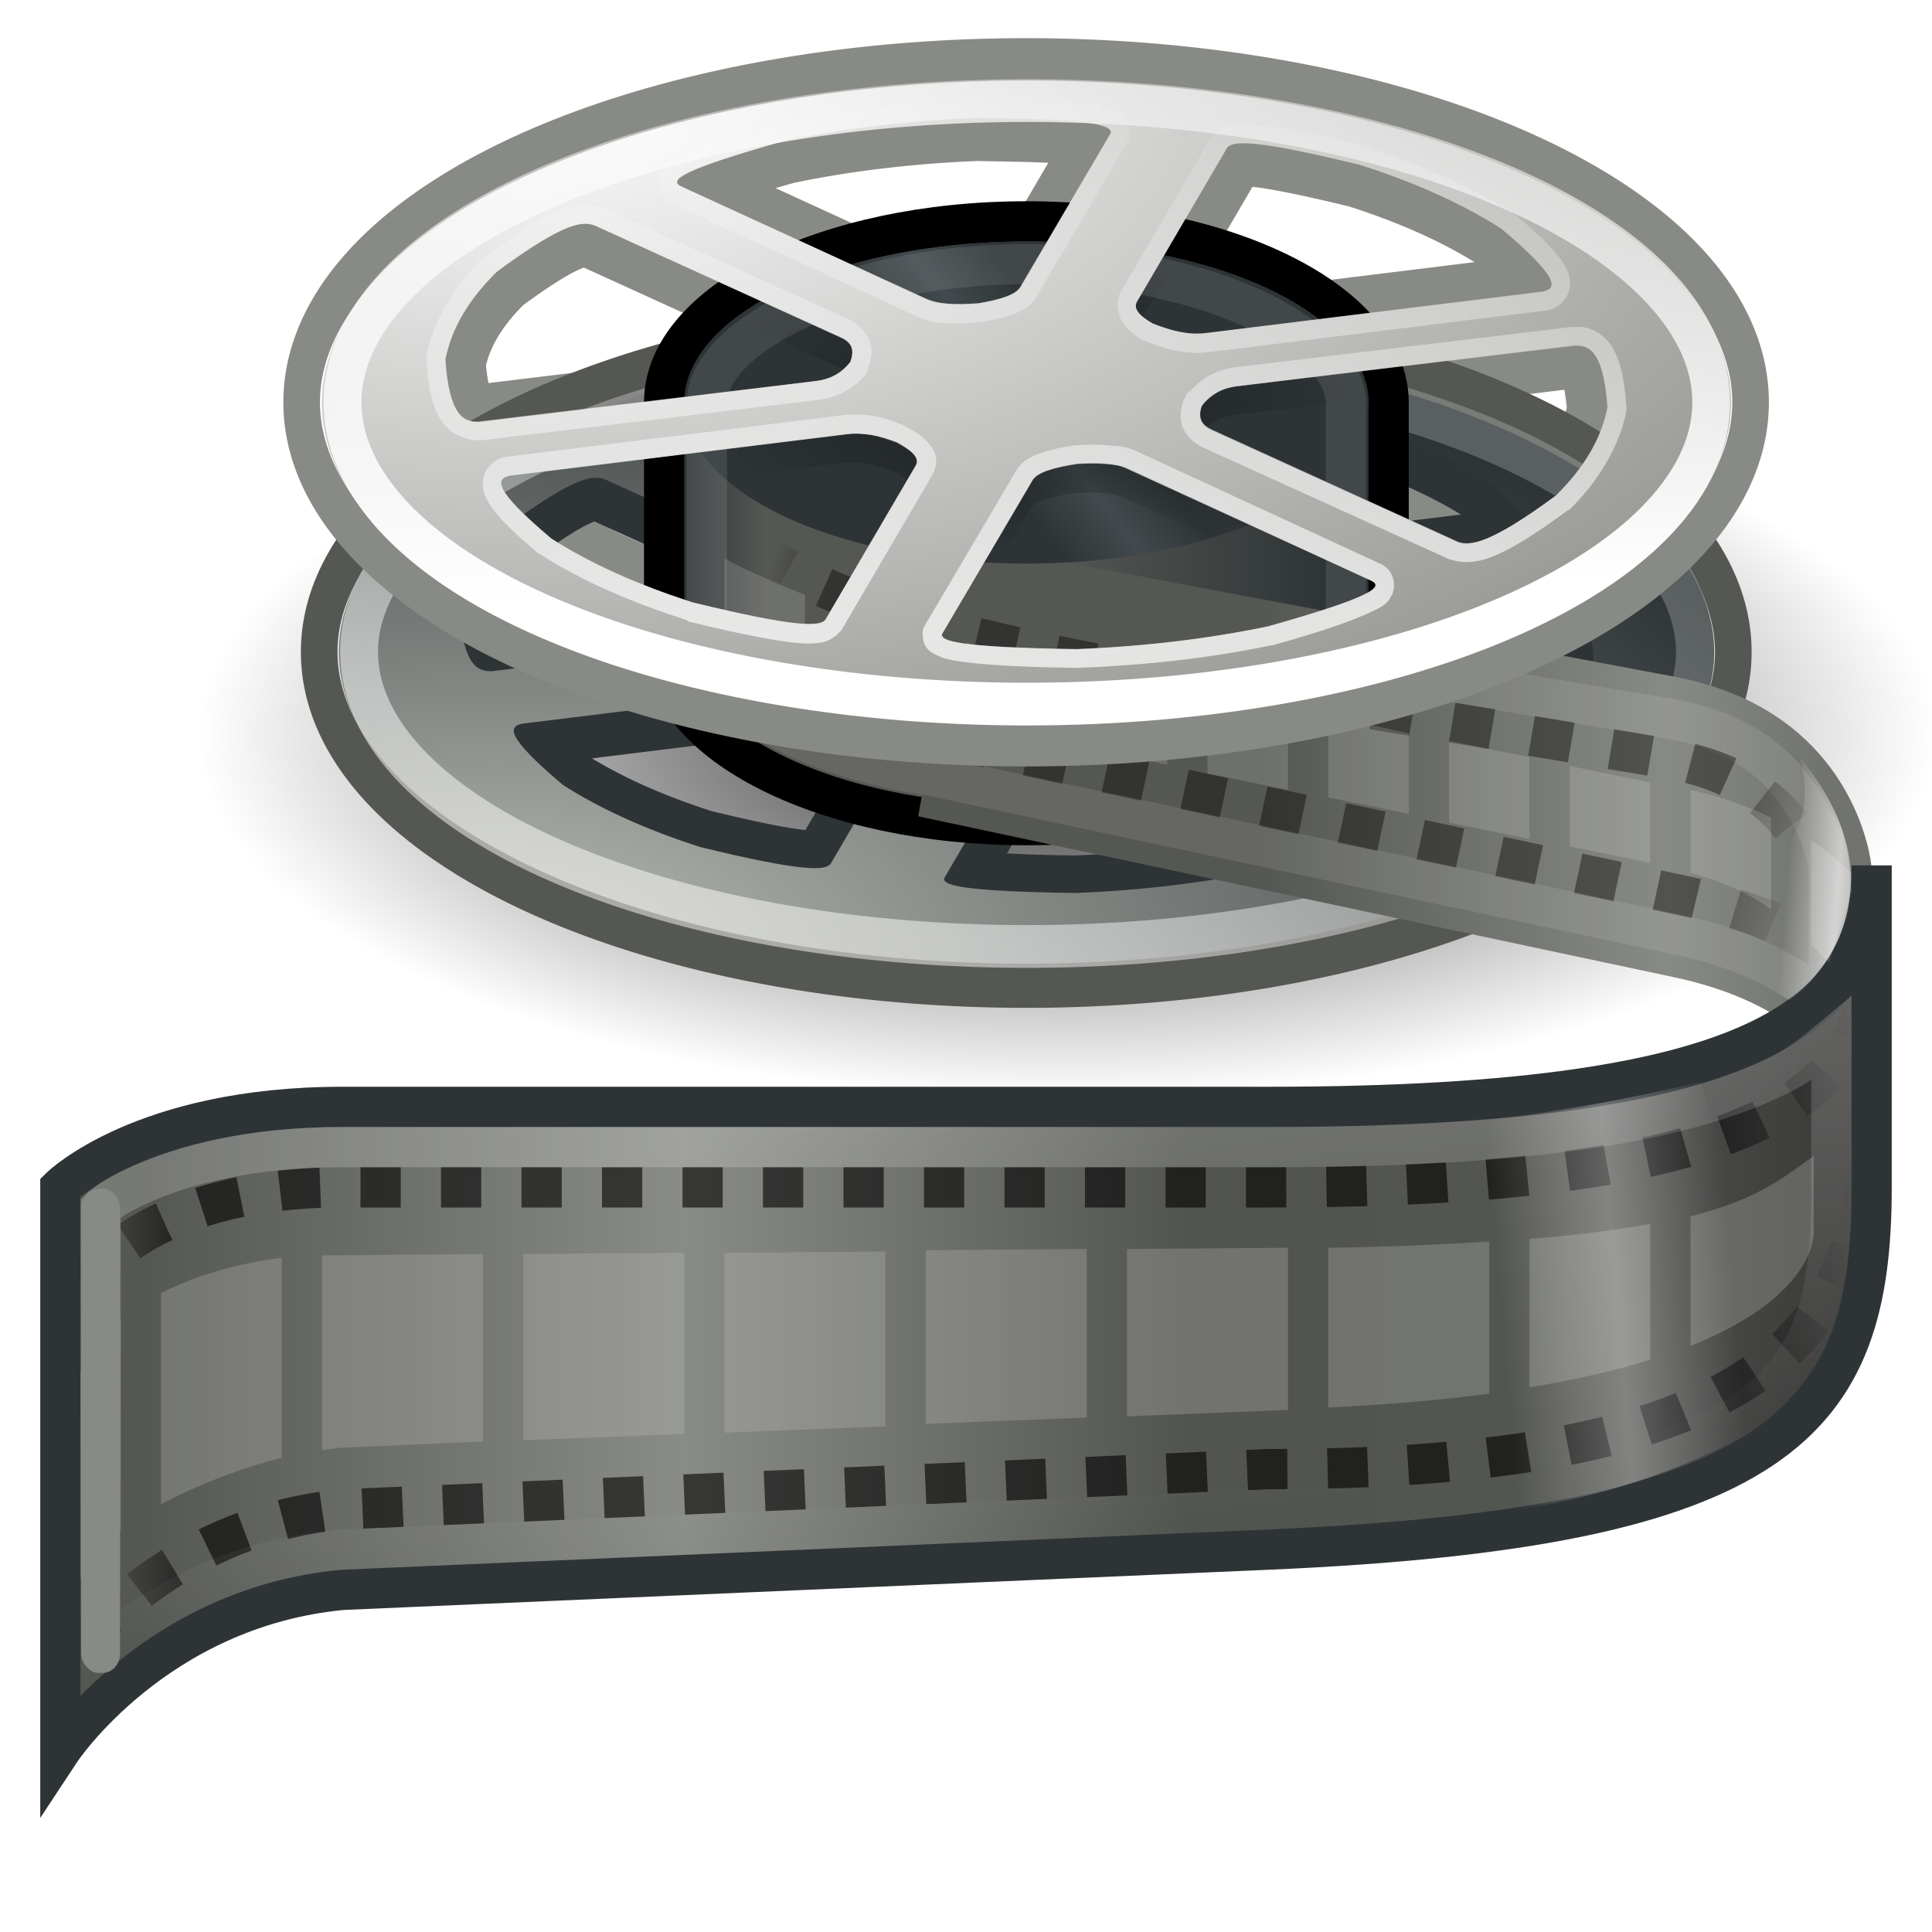 <?xml version="1.0" standalone="no"?>
<!--Created with Inkscape (http://www.inkscape.org/)-->
<svg xmlns="http://www.w3.org/2000/svg" xmlns:xlink="http://www.w3.org/1999/xlink" viewBox="0 0 48 48">
  <defs>
    <linearGradient id="A">
      <stop offset="0" stop-color="white" stop-opacity="0"/>
      <stop offset="0.5" stop-color="white" stop-opacity="1"/>
      <stop offset="1" stop-color="white" stop-opacity="0"/>
    </linearGradient>
    <linearGradient id="z">
      <stop offset="0" stop-color="white" stop-opacity="1"/>
      <stop offset="1" stop-color="white" stop-opacity="0"/>
    </linearGradient>
    <linearGradient id="y">
      <stop offset="0" stop-color="black" stop-opacity="1"/>
      <stop offset="1" stop-color="black" stop-opacity="0"/>
    </linearGradient>
    <linearGradient id="x">
      <stop offset="0" stop-color="#2e3436" stop-opacity="1"/>
      <stop offset="0.5" stop-color="#424a4d" stop-opacity="1"/>
      <stop offset="1" stop-color="#2e3436" stop-opacity="1"/>
    </linearGradient>
    <linearGradient id="w">
      <stop offset="0" stop-color="white" stop-opacity="1"/>
      <stop offset="1" stop-color="white" stop-opacity=".427"/>
    </linearGradient>
    <linearGradient id="v">
      <stop offset="0" stop-color="#babdb6" stop-opacity="1"/>
      <stop offset="1" stop-color="#2e3436" stop-opacity="1"/>
    </linearGradient>
    <linearGradient id="u">
      <stop offset="0" stop-color="white" stop-opacity="1"/>
      <stop offset="1" stop-color="white" stop-opacity=".322"/>
    </linearGradient>
    <linearGradient id="t">
      <stop offset="0" stop-color="white" stop-opacity="1"/>
      <stop offset="1" stop-color="#888a85" stop-opacity="1"/>
    </linearGradient>
    <linearGradient id="s">
      <stop offset="0" stop-color="#555753" stop-opacity="1"/>
      <stop offset="1" stop-color="#babdb6" stop-opacity="1"/>
    </linearGradient>
    <linearGradient id="r">
      <stop offset="0" stop-color="white" stop-opacity="1"/>
      <stop offset="1" stop-color="white" stop-opacity="0"/>
    </linearGradient>
    <linearGradient id="q">
      <stop offset="0" stop-color="white" stop-opacity="1"/>
      <stop offset="1" stop-color="white" stop-opacity="0"/>
    </linearGradient>
    <linearGradient id="l">
      <stop offset="0" stop-color="#babdb6" stop-opacity="1"/>
      <stop offset="1" stop-color="#555753" stop-opacity="1"/>
    </linearGradient>
    <linearGradient id="o">
      <stop offset="0" stop-color="#2e3436" stop-opacity="1"/>
      <stop offset="0.128" stop-color="#555753" stop-opacity="1"/>
      <stop offset="0.56" stop-color="#555753" stop-opacity="1"/>
      <stop offset="1" stop-color="#2e3436" stop-opacity="1"/>
    </linearGradient>
    <linearGradient id="n">
      <stop offset="0" stop-color="black" stop-opacity="1"/>
      <stop offset="1" stop-color="#2e3436" stop-opacity="1"/>
    </linearGradient>
    <linearGradient id="m">
      <stop offset="0" stop-color="white" stop-opacity="1"/>
      <stop offset="1" stop-color="white" stop-opacity="0"/>
    </linearGradient>
    <linearGradient id="p">
      <stop offset="0" stop-color="black" stop-opacity="1"/>
      <stop offset="1" stop-color="black" stop-opacity="0"/>
    </linearGradient>
    <linearGradient id="k">
      <stop offset="0" stop-color="white" stop-opacity="1"/>
      <stop offset="1" stop-color="white" stop-opacity="0"/>
    </linearGradient>
    <linearGradient id="j">
      <stop offset="0" stop-color="#555753" stop-opacity="1"/>
      <stop offset="0.723" stop-color="#888a85" stop-opacity="1"/>
      <stop offset="1" stop-color="#71736e" stop-opacity="1"/>
    </linearGradient>
    <linearGradient id="i">
      <stop offset="0" stop-color="#555753" stop-opacity="1"/>
      <stop offset="0.326" stop-color="#898b86" stop-opacity="1"/>
      <stop offset="0.63" stop-color="#525450" stop-opacity="1"/>
      <stop offset="0.858" stop-color="#535551" stop-opacity="1"/>
      <stop offset="1" stop-color="#3e3f3d" stop-opacity="1"/>
    </linearGradient>
    <linearGradient id="h">
      <stop offset="0" stop-color="black" stop-opacity="0"/>
      <stop offset="0.055" stop-color="black" stop-opacity="1"/>
      <stop offset="0.91" stop-color="black" stop-opacity="1"/>
      <stop offset="1" stop-color="black" stop-opacity="0"/>
    </linearGradient>
    <linearGradient id="g">
      <stop offset="0" stop-color="#ddd" stop-opacity="1"/>
      <stop offset="1" stop-color="#ddd" stop-opacity="0"/>
    </linearGradient>
    <linearGradient id="f">
      <stop offset="0" stop-color="#646464" stop-opacity="1"/>
      <stop offset="1" stop-color="#646464" stop-opacity="0"/>
    </linearGradient>
    <linearGradient id="e">
      <stop offset="0" stop-color="#464f52" stop-opacity="1"/>
      <stop offset="1" stop-color="#464f52" stop-opacity="0"/>
    </linearGradient>
    <linearGradient id="c" gradientUnits="userSpaceOnUse" x1="-1.243" y1="-3.201" x2="26.528" y2="28.392">
      <stop offset="0" stop-color="#fff"/>
      <stop offset="1" stop-color="#959595"/>
    </linearGradient>
    <radialGradient id="a" cx="23.157" cy="29.034" r="26.966" fx="23.157" fy="29.034" gradientUnits="userSpaceOnUse">
      <stop offset="0" stop-color="#767676"/>
      <stop offset="1" stop-color="#484848"/>
    </radialGradient>
    <radialGradient id="b" cx="13.502" cy="12.346" r="10.881" fx="13.502" fy="12.346" gradientUnits="userSpaceOnUse">
      <stop offset="0" stop-color="#454545"/>
      <stop offset="1" stop-color="#333"/>
    </radialGradient>
    <linearGradient y2="248.631" x2="153" y1="15.424" x1="99.777" gradientUnits="userSpaceOnUse" id="d">
      <stop offset="0" stop-color="#707070" stop-opacity="1"/>
      <stop offset="1" stop-color="#cdcdcd" stop-opacity="1"/>
    </linearGradient>
    <radialGradient xlink:href="#a" id="aa" gradientUnits="userSpaceOnUse" gradientTransform="matrix(1.101,0,0,1.101,-57.564,3.174)" cx="23.157" cy="29.034" fx="23.157" fy="29.034" r="26.966"/>
    <radialGradient xlink:href="#b" id="Z" gradientUnits="userSpaceOnUse" gradientTransform="matrix(1.101,0,0,1.101,-57.564,3.174)" cx="13.502" cy="12.346" fx="13.502" fy="12.346" r="10.881"/>
    <linearGradient xlink:href="#c" id="ac" x1="0.883" y1="-37.644" x2="30.994" y2="-0.672" gradientUnits="userSpaceOnUse" gradientTransform="translate(-57.879,40.002)"/>
    <linearGradient xlink:href="#d" id="Y" gradientUnits="userSpaceOnUse" gradientTransform="translate(3.506,42.363)" x1="4.633" y1="-33.519" x2="34.057" y2="2.14"/>
    <linearGradient xlink:href="#e" x1="29.75" y1="38.42" x2="29.75" y2="43.938" gradientUnits="userSpaceOnUse" gradientTransform="translate(-60,0)"/>
    <linearGradient xlink:href="#f" id="ab" x1="34.25" y1="38.804" x2="34.25" y2="44.381" gradientUnits="userSpaceOnUse" gradientTransform="translate(-60,0)"/>
    <linearGradient xlink:href="#g" id="ad" x1="35.625" y1="38.875" x2="35.625" y2="43.445" gradientUnits="userSpaceOnUse" gradientTransform="translate(-60,0)"/>
    <linearGradient xlink:href="#h" id="K" x1="61.933" y1="31.25" x2="106.097" y2="31.25" gradientUnits="userSpaceOnUse" gradientTransform="translate(-60,0)"/>
    <linearGradient xlink:href="#h" id="L" x1="62.312" y1="40" x2="106.069" y2="40" gradientUnits="userSpaceOnUse" gradientTransform="translate(-60,0)"/>
    <linearGradient xlink:href="#i" id="J" x1="63.5" y1="29.438" x2="104.795" y2="29.438" gradientUnits="userSpaceOnUse" gradientTransform="translate(-60,0)"/>
    <linearGradient xlink:href="#j" id="F" x1="91.339" y1="19.334" x2="105.304" y2="19.334" gradientUnits="userSpaceOnUse" gradientTransform="translate(-60,0)"/>
    <linearGradient xlink:href="#k" id="M" x1="75.875" y1="28.625" x2="77.375" y2="39.406" gradientUnits="userSpaceOnUse"/>
    <linearGradient xlink:href="#l" id="W" x1="73.338" y1="25.384" x2="76.956" y2="12.306" gradientUnits="userSpaceOnUse" gradientTransform="translate(-60,-1)"/>
    <linearGradient xlink:href="#m" id="O" gradientUnits="userSpaceOnUse" x1="77" y1="13.525" x2="80.391" y2="-5.02"/>
    <linearGradient xlink:href="#n" x1="87.5" y1="13.75" x2="90.249" y2="14.447" gradientUnits="userSpaceOnUse" gradientTransform="translate(-60,0)"/>
    <linearGradient xlink:href="#o" id="E" x1="76.937" y1="15.875" x2="93.064" y2="15.875" gradientUnits="userSpaceOnUse" gradientTransform="translate(-60,0)"/>
    <linearGradient xlink:href="#h" id="H" x1="18.738" y1="16.695" x2="44.68" y2="23.5" gradientUnits="userSpaceOnUse"/>
    <linearGradient xlink:href="#h" id="N" x1="18.738" y1="15.695" x2="44.68" y2="22.5" gradientUnits="userSpaceOnUse"/>
    <radialGradient xlink:href="#p" id="B" gradientUnits="userSpaceOnUse" gradientTransform="matrix(0.971,0,0,0.407,-56.509,11.327)" cx="85.5" cy="17" fx="85.5" fy="17" r="22.249"/>
    <linearGradient xlink:href="#q" id="X" x1="82.49" y1="14.583" x2="80.922" y2="5.693" gradientUnits="userSpaceOnUse"/>
    <linearGradient xlink:href="#r" id="V" x1="76.781" y1="15.414" x2="81.758" y2="2.045" gradientUnits="userSpaceOnUse"/>
    <linearGradient xlink:href="#s" id="U" x1="-26.853" y1="10.707" x2="-29.875" y2="24.004" gradientUnits="userSpaceOnUse"/>
    <radialGradient xlink:href="#t" id="P" cx="13.672" cy="7.895" fx="13.672" fy="7.895" r="17.504" gradientTransform="matrix(2.396,0,0,1.213,-19.885,-7.579)" gradientUnits="userSpaceOnUse"/>
    <linearGradient xlink:href="#u" id="Q" x1="81.922" y1="14.494" x2="81.691" y2="3.17" gradientUnits="userSpaceOnUse"/>
    <radialGradient xlink:href="#v" id="C" gradientUnits="userSpaceOnUse" gradientTransform="matrix(2.04,0,0,1.033,-64.869,-4.409)" cx="13.172" cy="21.698" fx="13.172" fy="21.698" r="17.504"/>
    <linearGradient xlink:href="#w" id="D" gradientUnits="userSpaceOnUse" x1="80.992" y1="15.317" x2="84.554" y2="5.708"/>
    <linearGradient xlink:href="#x" id="G" x1="26.642" y1="8.501" x2="24.358" y2="10.499" gradientUnits="userSpaceOnUse"/>
    <radialGradient xlink:href="#y" id="I" cx="25.547" cy="10" fx="25.547" fy="10" r="8.453" gradientTransform="matrix(1,0,0,0.47,0,5.305)" gradientUnits="userSpaceOnUse"/>
    <linearGradient xlink:href="#z" id="R" x1="25.5" y1="15.453" x2="24.942" y2="1.223" gradientUnits="userSpaceOnUse"/>
    <linearGradient xlink:href="#A" id="S" x1="22.438" y1="32.25" x2="28.25" y2="31.75" gradientUnits="userSpaceOnUse" gradientTransform="translate(14.75,-0.75)"/>
    <linearGradient xlink:href="#A" id="T" x1="44.332" y1="22.492" x2="46.909" y2="22.693" gradientUnits="userSpaceOnUse"/>
  </defs>
  <g display="inline">
    <path style="marker:none" d="M 37.266,10.403 C 26.947,7.903 13.725,9.39 7.768,13.719 C 1.81,18.049 5.353,23.597 15.672,26.096 C 25.99,28.596 39.212,27.109 45.17,22.78 C 51.127,18.45 47.584,12.903 37.266,10.403 z " opacity=".8" color="#000" fill="url(#B)" fill-opacity="1" fill-rule="nonzero" stroke="none" stroke-width="1" stroke-linecap="round" stroke-linejoin="round" marker-start="none" marker-mid="none" marker-end="none" stroke-miterlimit="4" stroke-dasharray="none" stroke-dashoffset="1.2" stroke-opacity="1" visibility="visible" display="inline" overflow="visible"/>
    <path style="marker:none" d="M 26.514,3.069 C 27.494,3.145 27.626,3.264 27.594,3.379 L 25.353,7.202 C 25.241,7.393 24.859,7.514 24.307,7.606 C 23.749,7.648 23.315,7.629 23.015,7.492 L 16.895,4.686 C 16.662,4.546 16.822,4.32 19.491,3.57 C 20.984,3.258 22.591,3.066 24.257,3 C 25.237,3.015 26.031,3.032 26.514,3.069 z M 31.283,3.654 C 31.75,3.706 32.58,3.871 33.796,4.168 C 35.167,4.606 36.348,5.14 37.3,5.751 C 38.791,7.011 38.683,7.243 38.327,7.312 L 29.958,8.342 C 29.523,8.396 29.11,8.293 28.64,8.107 C 28.311,7.916 28.146,7.736 28.251,7.556 L 30.491,3.734 C 30.57,3.649 30.743,3.593 31.283,3.654 z M 14.624,5.636 C 14.673,5.643 14.727,5.654 14.767,5.668 L 20.895,8.46 C 21.198,8.598 21.22,8.804 21.123,9.065 C 20.923,9.312 20.678,9.485 20.264,9.536 L 11.904,10.553 C 11.525,10.575 11.16,10.396 11.066,9.001 C 11.14,8.627 11.274,8.26 11.494,7.885 C 11.714,7.51 12,7.161 12.344,6.821 C 13.737,5.792 14.306,5.591 14.624,5.636 z M 39.255,8.653 C 39.58,8.687 39.852,8.991 39.934,10.2 C 39.86,10.574 39.726,10.942 39.506,11.316 C 39.286,11.691 39,12.04 38.656,12.381 C 37.049,13.567 36.537,13.639 36.233,13.533 L 30.105,10.742 C 29.818,10.61 29.776,10.419 29.853,10.178 C 29.863,10.165 29.866,10.15 29.877,10.137 C 29.882,10.123 29.895,10.109 29.901,10.095 C 30.098,9.869 30.343,9.713 30.736,9.665 L 39.096,8.648 C 39.147,8.645 39.206,8.648 39.255,8.653 z M 21.648,10.874 C 21.853,10.909 22.067,10.974 22.285,11.056 C 22.662,11.261 22.861,11.454 22.749,11.645 L 20.509,15.467 C 20.362,15.627 19.825,15.673 17.204,15.033 C 15.833,14.595 14.652,14.061 13.7,13.45 C 12.209,12.19 12.317,11.958 12.673,11.89 L 21.042,10.859 C 21.246,10.834 21.443,10.839 21.648,10.874 z M 27.474,11.588 C 27.678,11.606 27.841,11.644 27.985,11.709 L 34.105,14.515 C 34.338,14.655 34.178,14.881 31.509,15.632 C 30.016,15.943 28.409,16.136 26.743,16.201 C 23.773,16.157 23.359,15.994 23.406,15.822 L 25.647,12 C 25.763,11.801 26.174,11.682 26.761,11.589 C 27.024,11.572 27.269,11.57 27.474,11.588 z " opacity="1" color="#000" fill="none" fill-opacity="1" fill-rule="nonzero" stroke="#888a85" stroke-width="2" stroke-linecap="round" stroke-linejoin="round" marker-start="none" marker-mid="none" marker-end="none" stroke-miterlimit="4" stroke-dasharray="none" stroke-dashoffset="1.2" stroke-opacity="1" visibility="visible" display="inline" overflow="visible"/>
    <g transform="matrix(0.976,0,0,0.976,49.415,6.442)">
      <path d="M -23.486,3.069 C -22.506,3.145 -22.374,3.264 -22.406,3.379 L -24.647,7.202 C -24.759,7.393 -25.141,7.514 -25.693,7.606 C -26.251,7.648 -26.685,7.629 -26.985,7.492 L -33.105,4.686 C -33.338,4.546 -33.178,4.32 -30.509,3.57 C -29.016,3.258 -27.409,3.066 -25.743,3 C -24.763,3.015 -23.969,3.032 -23.486,3.069 z M -18.717,3.654 C -18.25,3.706 -17.42,3.871 -16.204,4.168 C -14.833,4.606 -13.652,5.14 -12.7,5.751 C -11.209,7.011 -11.317,7.243 -11.673,7.312 L -20.042,8.342 C -20.477,8.396 -20.89,8.293 -21.36,8.107 C -21.689,7.916 -21.854,7.736 -21.749,7.556 L -19.509,3.734 C -19.43,3.649 -19.257,3.593 -18.717,3.654 z M -35.376,5.636 C -35.327,5.643 -35.273,5.654 -35.233,5.668 L -29.105,8.46 C -28.802,8.598 -28.78,8.804 -28.877,9.065 C -29.077,9.312 -29.322,9.485 -29.736,9.536 L -38.096,10.553 C -38.475,10.575 -38.84,10.396 -38.934,9.001 C -38.86,8.627 -38.726,8.26 -38.506,7.885 C -38.286,7.51 -38,7.161 -37.656,6.821 C -36.263,5.792 -35.694,5.591 -35.376,5.636 z M -10.745,8.653 C -10.42,8.687 -10.148,8.991 -10.066,10.2 C -10.14,10.574 -10.274,10.942 -10.494,11.316 C -10.714,11.691 -11,12.04 -11.344,12.381 C -12.951,13.567 -13.463,13.639 -13.767,13.533 L -19.895,10.742 C -20.182,10.61 -20.224,10.419 -20.147,10.178 C -20.137,10.165 -20.134,10.15 -20.123,10.137 C -20.118,10.123 -20.105,10.109 -20.099,10.095 C -19.902,9.869 -19.657,9.713 -19.264,9.665 L -10.904,8.648 C -10.853,8.645 -10.794,8.648 -10.745,8.653 z M -28.352,10.874 C -28.147,10.909 -27.933,10.974 -27.715,11.056 C -27.338,11.261 -27.139,11.454 -27.251,11.645 L -29.491,15.467 C -29.638,15.627 -30.175,15.673 -32.796,15.033 C -34.167,14.595 -35.348,14.061 -36.3,13.45 C -37.791,12.19 -37.683,11.958 -37.327,11.89 L -28.958,10.859 C -28.754,10.834 -28.557,10.839 -28.352,10.874 z M -22.526,11.588 C -22.322,11.606 -22.159,11.644 -22.015,11.709 L -15.895,14.515 C -15.662,14.655 -15.822,14.881 -18.491,15.632 C -19.984,15.943 -21.591,16.136 -23.257,16.201 C -26.227,16.157 -26.641,15.994 -26.594,15.822 L -24.353,12 C -24.237,11.801 -23.826,11.682 -23.239,11.589 C -22.976,11.572 -22.731,11.57 -22.526,11.588 z " style="marker:none" opacity="1" color="#000" fill="none" fill-opacity="1" fill-rule="nonzero" stroke="#2e3436" stroke-width="2.049" stroke-linecap="round" stroke-linejoin="round" marker-start="none" marker-mid="none" marker-end="none" stroke-miterlimit="4" stroke-dasharray="none" stroke-dashoffset="1.2" stroke-opacity="1" visibility="visible" display="inline" overflow="visible"/>
      <path d="M -19.971,2.274 C -29.302,1.131 -38.904,3.666 -41.404,7.931 C -43.904,12.197 -38.36,16.586 -29.029,17.729 C -19.698,18.872 -10.096,16.338 -7.596,12.072 C -5.096,7.807 -10.64,3.417 -19.971,2.274 z M -23.486,3 C -22.506,3.075 -22.374,3.195 -22.406,3.31 L -24.647,7.132 C -24.759,7.323 -25.141,7.444 -25.693,7.537 C -26.251,7.578 -26.685,7.559 -26.985,7.423 L -33.105,4.617 C -33.338,4.477 -33.178,4.251 -30.509,3.5 C -29.016,3.189 -27.409,2.996 -25.743,2.931 C -24.763,2.945 -23.969,2.963 -23.486,3 z M -18.717,3.584 C -18.25,3.636 -17.42,3.802 -16.204,4.099 C -14.833,4.537 -13.652,5.071 -12.7,5.682 C -11.209,6.942 -11.317,7.174 -11.673,7.242 L -20.042,8.273 C -20.477,8.326 -20.89,8.224 -21.36,8.038 C -21.689,7.847 -21.854,7.666 -21.749,7.487 L -19.509,3.665 C -19.43,3.579 -19.257,3.524 -18.717,3.584 z M -35.376,5.566 C -35.327,5.573 -35.273,5.585 -35.233,5.599 L -29.105,8.39 C -28.802,8.529 -28.78,8.735 -28.877,8.995 C -29.077,9.243 -29.322,9.416 -29.736,9.467 L -38.096,10.484 C -38.475,10.506 -38.84,10.326 -38.934,8.932 C -38.86,8.558 -38.726,8.19 -38.506,7.816 C -38.286,7.441 -38,7.092 -37.656,6.751 C -36.263,5.722 -35.694,5.521 -35.376,5.566 z M -10.745,8.584 C -10.42,8.617 -10.148,8.921 -10.066,10.131 C -10.14,10.505 -10.274,10.872 -10.494,11.247 C -10.714,11.622 -11,11.971 -11.344,12.311 C -12.951,13.498 -13.463,13.57 -13.767,13.464 L -19.895,10.672 C -20.182,10.541 -20.224,10.35 -20.147,10.109 C -20.137,10.095 -20.134,10.08 -20.123,10.067 C -20.118,10.054 -20.105,10.04 -20.099,10.026 C -19.902,9.8 -19.657,9.644 -19.264,9.596 L -10.904,8.579 C -10.853,8.576 -10.794,8.579 -10.745,8.584 z M -28.352,10.805 C -28.147,10.84 -27.933,10.904 -27.715,10.986 C -27.338,11.192 -27.139,11.384 -27.251,11.576 L -29.491,15.398 C -29.638,15.557 -30.175,15.604 -32.796,14.964 C -34.167,14.526 -35.348,13.992 -36.3,13.381 C -37.791,12.121 -37.683,11.889 -37.327,11.82 L -28.958,10.79 C -28.754,10.765 -28.557,10.77 -28.352,10.805 z M -22.526,11.518 C -22.322,11.536 -22.159,11.574 -22.015,11.64 L -15.895,14.446 C -15.662,14.586 -15.822,14.812 -18.491,15.562 C -19.984,15.874 -21.591,16.066 -23.257,16.132 C -26.227,16.088 -26.641,15.925 -26.594,15.753 L -24.353,11.93 C -24.237,11.732 -23.826,11.613 -23.239,11.52 C -22.976,11.502 -22.731,11.5 -22.526,11.518 z " style="marker:none" opacity="1" color="#000" fill="url(#C)" fill-opacity="1" fill-rule="nonzero" stroke="none" stroke-width=".696" stroke-linecap="round" stroke-linejoin="round" marker-start="none" marker-mid="none" marker-end="none" stroke-miterlimit="4" stroke-dasharray="none" stroke-dashoffset="1.2" stroke-opacity="1" visibility="visible" display="inline" overflow="visible"/>
      <path transform="matrix(1.21,0,0,1.462,-127.735,-5.812)" d="M 100.188 10.812 A 14.875 5.812 0 1 1  70.438,10.812 A 14.875 5.812 0 1 1  100.188 10.812 z" style="marker:none" color="#000" fill="none" fill-opacity="1" fill-rule="nonzero" stroke="#555753" stroke-width=".77" stroke-linecap="round" stroke-linejoin="miter" marker-start="none" marker-mid="none" marker-end="none" stroke-miterlimit="4" stroke-dasharray="none" stroke-dashoffset="1.2" stroke-opacity="1" visibility="visible" display="inline" overflow="visible"/>
      <path transform="matrix(1.143,0,0,1.29,-122,-3.952)" d="M 100.188 10.812 A 14.875 5.812 0 1 1  70.438,10.812 A 14.875 5.812 0 1 1  100.188 10.812 z" style="marker:none" opacity=".5" color="#000" fill="none" fill-opacity="1" fill-rule="nonzero" stroke="url(#D)" stroke-width=".844" stroke-linecap="round" stroke-linejoin="miter" marker-start="none" marker-mid="none" marker-end="none" stroke-miterlimit="4" stroke-dasharray="none" stroke-dashoffset="1.2" stroke-opacity="1" visibility="visible" display="inline" overflow="visible"/>
    </g>
    <path style="marker:none" d="M 25.5,5.5 C 20.536,5.5 16.5,7.52 16.5,10 L 16.5,16 C 16.5,18.48 20.536,20.5 25.5,20.5 C 30.464,20.5 34.5,18.48 34.5,16 L 34.5,10 C 34.5,7.52 30.464,5.5 25.5,5.5 z " color="#000" fill="url(#E)" fill-opacity="1" fill-rule="nonzero" stroke="#000" stroke-width="1" stroke-linecap="round" stroke-linejoin="round" marker-start="none" marker-mid="none" marker-end="none" stroke-miterlimit="4" stroke-dasharray="none" stroke-dashoffset="1.2" stroke-opacity="1" visibility="visible" display="inline" overflow="visible"/>
    <path d="M 22.813,20.281 L 41.601,24.281 C 46.855,25.4 46.491,29.361 46.491,29.361 L 46.491,21.486 C 46.491,21.486 46.133,17.664 41.601,16.812 L 24,13.506" opacity="1" fill="url(#F)" fill-opacity="1" stroke="url(#linearGradient3096)" stroke-width="1.011" stroke-linecap="round" stroke-linejoin="miter" stroke-miterlimit="4" stroke-dasharray="none" stroke-dashoffset="0" stroke-opacity="1"/>
    <path style="marker:none" d="M 34 9.5 A 8.5 3.5 0 1 1  17,9.5 A 8.5 3.5 0 1 1  34 9.5 z" transform="matrix(1,0,0,1.143,0,-0.857)" opacity="1" color="#000" fill="url(#G)" fill-opacity="1" fill-rule="nonzero" stroke="none" stroke-width="2" stroke-linecap="square" stroke-linejoin="miter" marker-start="none" marker-mid="none" marker-end="none" stroke-miterlimit="4" stroke-dasharray="none" stroke-dashoffset="1.4" stroke-opacity="1" visibility="visible" display="inline" overflow="visible"/>
    <path transform="translate(0,-1)" style="marker:none" d="M 17.562,16 C 17.562,16.537 17.927,17.182 18.875,17.812 C 19.823,18.443 21.265,18.981 22.969,19.25 C 22.99,19.249 23.01,19.249 23.031,19.25 L 41.812,23.25 C 43.43,23.594 44.694,24.08 45.562,24.812" opacity=".4" color="#000" fill="none" fill-opacity="1" fill-rule="nonzero" stroke="url(#H)" stroke-width="1" stroke-linecap="butt" stroke-linejoin="miter" marker-start="none" marker-mid="none" marker-end="none" stroke-miterlimit="4" stroke-dasharray="1,1" stroke-dashoffset=".7" stroke-opacity="1" visibility="visible" display="inline" overflow="visible"/>
    <path style="marker:none" d="M 26.344,6.031 L 25.281,7.844 C 25.169,8.035 24.801,8.158 24.25,8.25 C 23.692,8.292 23.268,8.293 22.969,8.156 L 20.219,6.906 C 19.435,7.202 18.739,7.531 18.219,7.938 L 20.844,9.125 C 21.147,9.264 21.159,9.459 21.062,9.719 C 20.862,9.966 20.633,10.137 20.219,10.188 L 17.094,10.562 C 17.234,11.031 17.545,11.473 18,11.875 L 20.969,11.5 C 21.173,11.475 21.389,11.496 21.594,11.531 C 21.799,11.566 22,11.637 22.219,11.719 C 22.595,11.924 22.8,12.121 22.688,12.312 L 21.906,13.625 C 22.8,13.822 23.782,13.929 24.812,13.969 L 25.594,12.656 C 25.71,12.458 26.1,12.343 26.688,12.25 C 26.951,12.233 27.202,12.232 27.406,12.25 C 27.61,12.268 27.794,12.309 27.938,12.375 L 30.094,13.344 C 30.932,13.089 31.68,12.78 32.281,12.406 L 30.031,11.406 C 29.744,11.275 29.705,11.084 29.781,10.844 C 29.791,10.83 29.802,10.794 29.812,10.781 C 29.818,10.768 29.838,10.764 29.844,10.75 C 30.041,10.524 30.295,10.361 30.688,10.312 L 34,9.906 C 33.977,9.435 33.779,8.98 33.438,8.562 L 29.906,9 C 29.472,9.053 29.064,8.936 28.594,8.75 C 28.264,8.559 28.082,8.398 28.188,8.219 L 29.25,6.438 C 28.356,6.229 27.382,6.08 26.344,6.031 z " opacity=".398" color="#000" fill="url(#I)" fill-opacity="1" fill-rule="nonzero" stroke="none" stroke-width="1.97" stroke-linecap="round" stroke-linejoin="round" marker-start="none" marker-mid="none" marker-end="none" stroke-miterlimit="4" stroke-dasharray="none" stroke-dashoffset="1.2" stroke-opacity="1" visibility="visible" display="inline" overflow="visible"/>
    <path style="marker:none" d="M 25.5,6.562 C 23.162,6.562 21.063,7.062 19.625,7.781 C 18.187,8.5 17.562,9.334 17.562,10 L 17.562,16 C 17.562,16.537 17.927,17.182 18.875,17.812 C 19.823,18.443 21.265,18.981 22.969,19.25 C 22.99,19.249 23.01,19.249 23.031,19.25 L 41.812,23.25 C 43.43,23.594 44.569,24.236 45.438,24.969 L 45.438,21.594 C 45.438,21.594 45.375,20.87 44.844,20 C 44.313,19.13 43.392,18.173 41.406,17.844 L 34.312,16.656 C 33.81,16.568 33.443,16.135 33.438,15.625 L 33.438,10 C 33.438,9.334 32.813,8.5 31.375,7.781 C 29.937,7.062 27.838,6.562 25.5,6.562 z " opacity=".1" color="#000" fill="none" fill-opacity="1" fill-rule="nonzero" stroke="#fff" stroke-width="1" stroke-linecap="round" stroke-linejoin="miter" marker-start="none" marker-mid="none" marker-end="none" stroke-miterlimit="4" stroke-dasharray="none" stroke-dashoffset="1.2" stroke-opacity="1" visibility="visible" display="inline" overflow="visible"/>
    <path d="M 1.5,29.5 C 1.5,29.5 3.533,27.5 8.506,27.5 L 31.513,27.5 C 44.184,27.5 46.5,25.003 46.5,21.5 C 46.5,24.174 46.5,29.5 46.5,29.5 C 46.5,35.36 44.223,37.948 31.513,38.5 L 8.506,39.5 C 3.847,39.942 1.5,43.5 1.5,43.5 L 1.5,29.5 z " opacity="1" fill="url(#J)" fill-opacity="1" stroke="#2e3436" stroke-width="1" stroke-linecap="butt" stroke-linejoin="miter" stroke-miterlimit="4" stroke-dashoffset="0" stroke-opacity="1"/>
    <path d="M 2.125,31.875 C 2.125,31.875 3.533,29.5 8.506,29.5 L 31.513,29.5 C 44.184,29.5 46.5,27.003 46.5,23.5" opacity=".6" fill="none" fill-opacity="1" stroke="url(#K)" stroke-width="1" stroke-linecap="butt" stroke-linejoin="miter" stroke-miterlimit="4" stroke-dasharray="1,1" stroke-dashoffset=".5" stroke-opacity="1"/>
    <path d="M 46.563,25.969 C 46.563,31.829 45.937,36.5 31.513,36.5 L 8.506,37.5 C 3.847,37.942 1.5,41.5 1.5,41.5" opacity=".6" fill="none" fill-opacity="1" stroke="url(#L)" stroke-width="1" stroke-linecap="butt" stroke-linejoin="miter" stroke-miterlimit="4" stroke-dasharray="1,1" stroke-dashoffset=".9" stroke-opacity="1"/>
    <path d="M 45.062,28.719 C 44.373,29.2 43.748,29.777 42,30.219 L 42,33.438 C 45.166,32.177 45.062,30.623 45.062,30.594 L 45.062,28.719 z M 41,30.406 C 40.207,30.553 39.212,30.683 38,30.781 L 38,34.469 C 39.187,34.272 40.179,34.038 41,33.781 L 41,30.406 z M 37,30.844 C 35.849,30.915 34.565,30.981 33,31 L 33,34.969 C 34.512,34.894 35.844,34.781 37,34.625 L 37,30.844 z M 32,31 L 28,31.031 L 28,35.188 L 32,35.031 L 32,31 z M 27,31.031 L 23,31.062 L 23,35.375 L 27,35.219 L 27,31.031 z M 22,31.094 L 18,31.125 L 18,35.594 L 22,35.438 L 22,31.094 z M 17,31.125 L 13,31.156 L 13,35.781 L 17,35.625 L 17,31.125 z M 12,31.156 L 8.344,31.188 C 8.225,31.184 8.117,31.186 8,31.188 L 8,36.031 C 8.163,36.009 8.338,35.974 8.469,35.969 L 12,35.812 L 12,31.156 z M 7,31.25 C 5.871,31.387 4.83,31.709 4,32.125 L 4,37.375 C 4.943,36.869 6.054,36.456 7,36.219 L 7,31.25 z M 3,32.75 C 2.4,33.21 2.018,33.697 2,34.125 L 2,39.25 C 2.139,38.805 2.51,38.38 3,38 L 3,32.75 z " opacity=".3" fill="#babdb6" fill-opacity="1" stroke="none" stroke-width="1" stroke-linecap="butt" stroke-linejoin="miter" stroke-miterlimit="4" stroke-dashoffset="0" stroke-opacity="1"/>
    <path transform="translate(-60,0)" d="M 105.5,25.812 C 105.119,26.132 104.702,26.467 104.188,26.719 C 101.751,27.914 97.901,28.5 91.5,28.5 L 68.5,28.5 C 66.147,28.5 64.535,28.961 63.531,29.406 C 62.76,29.748 62.633,29.916 62.5,30.031 L 62.5,41.031 C 63.79,39.927 65.681,38.759 68.406,38.5 C 68.427,38.499 68.448,38.499 68.469,38.5 L 91.469,37.5 C 97.759,37.227 101.363,36.4 103.219,35.156 C 105.074,33.913 105.5,32.3 105.5,29.5 C 105.5,29.5 105.5,27.294 105.5,25.812 z " opacity=".2" fill="none" fill-opacity="1" stroke="url(#M)" stroke-width="1" stroke-linecap="butt" stroke-linejoin="miter" stroke-miterlimit="4" stroke-dashoffset="0" stroke-opacity="1"/>
    <rect ry="0.479" rx="0.428" y="29.531" x="2.018" height="12.031" width="0.964" opacity="1" fill="#888a85" fill-opacity="1" stroke="none" stroke-width="1.011" stroke-linecap="round" stroke-linejoin="miter" stroke-miterlimit="4" stroke-dasharray="none" stroke-dashoffset=".9" stroke-opacity="1"/>
    <path style="marker:none" d="M 44.844,21 C 44.313,20.13 43.392,19.173 41.406,18.844 L 34.312,17.656 C 28.133,16.622 17.501,15.478 17.501,11.391" opacity=".4" color="#000" fill="none" fill-opacity="1" fill-rule="nonzero" stroke="url(#N)" stroke-width="1" stroke-linecap="butt" stroke-linejoin="miter" marker-start="none" marker-mid="none" marker-end="none" stroke-miterlimit="4" stroke-dasharray="1,1" stroke-dashoffset="1.4" stroke-opacity="1" visibility="visible" display="inline" overflow="visible"/>
    <path style="marker:none" d="M 18,13.875 L 18,15.906 L 20,16.656 L 20,14.781 C 19.16,14.441 18.47,14.134 18,13.875 z M 21,15.156 L 21,17.031 L 23,17.781 L 23,15.75 C 22.445,15.649 21.734,15.421 21,15.156 z M 24,15.969 L 24,18 L 26,18.406 L 26,16.375 L 24,15.969 z M 27,16.562 L 27,18.594 L 29,19 L 29,16.969 L 27,16.562 z M 30,17.188 L 30,19.219 L 32,19.625 L 32,17.594 L 30,17.188 z M 33,17.781 L 33,19.812 L 35,20.219 L 35,18.219 L 33,17.781 z M 36,18.406 L 36,20.438 L 38,20.844 L 38,18.812 L 36,18.406 z M 39,19.031 L 39,21.031 L 41,21.438 L 41,19.438 L 39,19.031 z M 42,19.625 L 42,21.688 C 42.817,21.905 43.456,22.197 44,22.594 L 44,20.312 C 43.403,20.029 42.748,19.784 42,19.625 z M 45,20.875 L 45,23.469 L 45.438,23.906 L 46,22.156 L 46,21.688 C 45.69,21.392 45.36,21.119 45,20.875 z " opacity=".15" color="#000" fill="#fff" fill-opacity="1" fill-rule="nonzero" stroke="none" stroke-width="2" stroke-linecap="square" stroke-linejoin="miter" stroke-miterlimit="4" stroke-dashoffset="1.2" stroke-opacity="1" visibility="visible" display="inline" overflow="visible"/>
    <path style="marker:none" d="M 100.188 10.812 A 14.875 5.812 0 1 1  70.438,10.812 A 14.875 5.812 0 1 1  100.188 10.812 z" transform="matrix(1.143,0,0,1.29,-72,-3.952)" color="#000" fill="none" fill-opacity="1" fill-rule="nonzero" stroke="url(#O)" stroke-width=".823" stroke-linecap="round" stroke-linejoin="miter" marker-start="none" marker-mid="none" marker-end="none" stroke-miterlimit="4" stroke-dasharray="none" stroke-dashoffset="1.2" stroke-opacity="1" visibility="visible" display="inline" overflow="visible"/>
    <path style="marker:none" d="M 100.188 10.812 A 14.875 5.812 0 1 1  70.438,10.812 A 14.875 5.812 0 1 1  100.188 10.812 z" transform="matrix(1.21,0,0,1.462,-77.735,-5.812)" color="#000" fill="none" fill-opacity="1" fill-rule="nonzero" stroke="#888a85" stroke-width=".752" stroke-linecap="round" stroke-linejoin="miter" marker-start="none" marker-mid="none" marker-end="none" stroke-miterlimit="4" stroke-dasharray="none" stroke-dashoffset="1.2" stroke-opacity="1" visibility="visible" display="inline" overflow="visible"/>
    <path style="marker:none" d="M 30.029,2.274 C 20.698,1.131 11.096,3.666 8.596,7.931 C 6.096,12.197 11.64,16.586 20.971,17.729 C 30.302,18.872 39.904,16.338 42.404,12.072 C 44.904,7.807 39.36,3.417 30.029,2.274 z M 26.514,3 C 27.494,3.075 27.626,3.195 27.594,3.31 L 25.353,7.132 C 25.241,7.323 24.859,7.444 24.307,7.537 C 23.749,7.578 23.315,7.559 23.015,7.423 L 16.895,4.617 C 16.662,4.477 16.822,4.251 19.491,3.5 C 20.984,3.189 22.591,2.996 24.257,2.931 C 25.237,2.945 26.031,2.963 26.514,3 z M 31.283,3.584 C 31.75,3.636 32.58,3.802 33.796,4.099 C 35.167,4.537 36.348,5.071 37.3,5.682 C 38.791,6.942 38.683,7.174 38.327,7.242 L 29.958,8.273 C 29.523,8.326 29.11,8.224 28.64,8.038 C 28.311,7.847 28.146,7.666 28.251,7.487 L 30.491,3.665 C 30.57,3.579 30.743,3.524 31.283,3.584 z M 14.624,5.566 C 14.673,5.573 14.727,5.585 14.767,5.599 L 20.895,8.39 C 21.198,8.529 21.22,8.735 21.123,8.995 C 20.923,9.243 20.678,9.416 20.264,9.467 L 11.904,10.484 C 11.525,10.506 11.16,10.326 11.066,8.932 C 11.14,8.558 11.274,8.19 11.494,7.816 C 11.714,7.441 12,7.092 12.344,6.751 C 13.737,5.722 14.306,5.521 14.624,5.566 z M 39.255,8.584 C 39.58,8.617 39.852,8.921 39.934,10.131 C 39.86,10.505 39.726,10.872 39.506,11.247 C 39.286,11.622 39,11.971 38.656,12.311 C 37.049,13.498 36.537,13.57 36.233,13.464 L 30.105,10.672 C 29.818,10.541 29.776,10.35 29.853,10.109 C 29.863,10.095 29.866,10.08 29.877,10.067 C 29.882,10.054 29.895,10.04 29.901,10.026 C 30.098,9.8 30.343,9.644 30.736,9.596 L 39.096,8.579 C 39.147,8.576 39.206,8.579 39.255,8.584 z M 21.648,10.805 C 21.853,10.84 22.067,10.904 22.285,10.986 C 22.662,11.192 22.861,11.384 22.749,11.576 L 20.509,15.398 C 20.362,15.557 19.825,15.604 17.204,14.964 C 15.833,14.526 14.652,13.992 13.7,13.381 C 12.209,12.121 12.317,11.889 12.673,11.82 L 21.042,10.79 C 21.246,10.765 21.443,10.77 21.648,10.805 z M 27.474,11.518 C 27.678,11.536 27.841,11.574 27.985,11.64 L 34.105,14.446 C 34.338,14.586 34.178,14.812 31.509,15.562 C 30.016,15.874 28.409,16.066 26.743,16.132 C 23.773,16.088 23.359,15.925 23.406,15.753 L 25.647,11.93 C 25.763,11.732 26.174,11.613 26.761,11.52 C 27.024,11.502 27.269,11.5 27.474,11.518 z " opacity="1" color="#000" fill="url(#P)" fill-opacity="1" fill-rule="nonzero" stroke="none" stroke-width=".696" stroke-linecap="round" stroke-linejoin="round" marker-start="none" marker-mid="none" marker-end="none" stroke-miterlimit="4" stroke-dasharray="none" stroke-dashoffset="1.2" stroke-opacity="1" visibility="visible" display="inline" overflow="visible"/>
    <path style="marker:none" d="M 100.188 10.812 A 14.875 5.812 0 1 1  70.438,10.812 A 14.875 5.812 0 1 1  100.188 10.812 z" transform="matrix(1.143,0,0,1.29,-72,-3.952)" color="#000" fill="none" fill-opacity="1" fill-rule="nonzero" stroke="url(#Q)" stroke-width=".823" stroke-linecap="round" stroke-linejoin="miter" marker-start="none" marker-mid="none" marker-end="none" stroke-miterlimit="4" stroke-dasharray="none" stroke-dashoffset="1.2" stroke-opacity="1" visibility="visible" display="inline" overflow="visible"/>
    <path style="marker:none" d="M 24.219,2.469 C 22.529,2.535 20.928,2.714 19.406,3.031 C 19.396,3.031 19.385,3.031 19.375,3.031 C 18.03,3.409 17.318,3.672 16.906,3.875 C 16.7,3.977 16.534,4.025 16.406,4.312 C 16.343,4.456 16.36,4.683 16.438,4.812 C 16.515,4.942 16.592,4.993 16.656,5.031 C 16.676,5.043 16.697,5.054 16.719,5.062 L 22.812,7.875 C 23.277,8.087 23.767,8.043 24.344,8 C 24.354,8 24.365,8 24.375,8 C 24.667,7.951 24.933,7.897 25.156,7.812 C 25.38,7.728 25.602,7.627 25.75,7.375 L 28,3.562 C 28.027,3.524 28.048,3.482 28.062,3.438 C 28.101,3.299 28.051,3.04 27.938,2.906 C 27.824,2.772 27.713,2.729 27.594,2.688 C 27.355,2.604 27.039,2.57 26.531,2.531 C 26.016,2.492 25.23,2.483 24.25,2.469 C 24.24,2.468 24.229,2.468 24.219,2.469 z M 24.25,2.938 C 25.23,2.952 26.017,2.963 26.5,3 C 27.481,3.075 27.626,3.198 27.594,3.312 L 25.344,7.125 C 25.232,7.316 24.864,7.439 24.312,7.531 C 23.754,7.573 23.299,7.574 23,7.438 L 16.906,4.625 C 16.673,4.485 16.831,4.25 19.5,3.5 C 20.993,3.188 22.584,3.003 24.25,2.938 z M 30.656,3.094 C 30.474,3.113 30.282,3.206 30.156,3.344 C 30.134,3.363 30.113,3.384 30.094,3.406 L 27.844,7.25 C 27.71,7.478 27.766,7.847 27.906,8.031 C 28.046,8.216 28.187,8.329 28.375,8.438 C 28.395,8.449 28.416,8.46 28.438,8.469 C 28.938,8.667 29.476,8.818 30.031,8.75 L 38.375,7.719 C 38.385,7.719 38.396,7.719 38.406,7.719 C 38.539,7.693 38.708,7.654 38.875,7.438 C 39.042,7.221 39.031,6.913 38.938,6.719 C 38.751,6.331 38.387,5.956 37.625,5.312 C 37.605,5.301 37.584,5.29 37.562,5.281 C 36.565,4.641 35.34,4.104 33.938,3.656 C 33.928,3.645 33.917,3.635 33.906,3.625 C 32.679,3.325 31.85,3.182 31.344,3.125 C 31.058,3.093 30.838,3.075 30.656,3.094 z M 30.719,3.562 C 30.839,3.546 31.011,3.564 31.281,3.594 C 31.749,3.646 32.565,3.797 33.781,4.094 C 35.152,4.531 36.36,5.076 37.312,5.688 C 38.804,6.947 38.668,7.182 38.312,7.25 L 29.969,8.281 C 29.534,8.334 29.095,8.217 28.625,8.031 C 28.296,7.84 28.145,7.679 28.25,7.5 L 30.5,3.656 C 30.539,3.613 30.598,3.579 30.719,3.562 z M 14.688,5.094 C 14.096,5.01 13.481,5.327 12.062,6.375 C 12.041,6.384 12.02,6.394 12,6.406 C 11.632,6.77 11.337,7.147 11.094,7.562 C 10.85,7.979 10.679,8.415 10.594,8.844 C 10.588,8.885 10.588,8.927 10.594,8.969 C 10.643,9.706 10.755,10.159 11,10.5 C 11.245,10.841 11.673,10.953 11.938,10.938 C 11.948,10.938 11.958,10.938 11.969,10.938 L 20.312,9.938 C 20.83,9.874 21.24,9.633 21.5,9.312 C 21.53,9.265 21.551,9.212 21.562,9.156 C 21.629,8.978 21.693,8.781 21.625,8.531 C 21.557,8.281 21.331,8.046 21.094,7.938 L 14.969,5.156 C 14.958,5.156 14.948,5.156 14.938,5.156 C 14.811,5.112 14.741,5.101 14.688,5.094 z M 14.625,5.562 C 14.674,5.569 14.741,5.58 14.781,5.594 L 20.906,8.375 C 21.209,8.514 21.222,8.74 21.125,9 C 20.924,9.247 20.664,9.418 20.25,9.469 L 11.906,10.469 C 11.527,10.491 11.156,10.332 11.062,8.938 C 11.137,8.564 11.28,8.187 11.5,7.812 C 11.72,7.438 11.999,7.09 12.344,6.75 C 13.737,5.721 14.307,5.517 14.625,5.562 z M 39.031,8.125 L 30.688,9.125 C 30.228,9.181 29.88,9.393 29.625,9.656 C 29.624,9.657 29.599,9.685 29.594,9.688 C 29.584,9.698 29.572,9.708 29.562,9.719 C 29.552,9.729 29.541,9.739 29.531,9.75 L 29.5,9.75 C 29.551,9.687 29.541,9.717 29.469,9.812 C 29.468,9.823 29.468,9.833 29.469,9.844 C 29.444,9.872 29.423,9.904 29.406,9.938 C 29.348,10.12 29.293,10.362 29.375,10.594 C 29.457,10.826 29.679,11.021 29.906,11.125 L 36.031,13.906 C 36.042,13.907 36.052,13.907 36.062,13.906 C 36.327,13.998 36.692,13.993 37.125,13.812 C 37.558,13.632 38.118,13.292 38.938,12.688 C 38.959,12.679 38.98,12.668 39,12.656 C 39.368,12.293 39.663,11.916 39.906,11.5 C 40.15,11.084 40.321,10.647 40.406,10.219 C 40.412,10.177 40.412,10.135 40.406,10.094 C 40.363,9.455 40.27,9.018 40.094,8.688 C 39.917,8.357 39.598,8.155 39.312,8.125 C 39.213,8.115 39.119,8.122 39.062,8.125 C 39.052,8.125 39.042,8.125 39.031,8.125 z M 39.094,8.594 C 39.144,8.591 39.2,8.589 39.25,8.594 C 39.575,8.627 39.856,8.915 39.938,10.125 C 39.863,10.499 39.72,10.875 39.5,11.25 C 39.28,11.625 39.001,11.972 38.656,12.312 C 37.05,13.499 36.523,13.575 36.219,13.469 L 30.094,10.688 C 29.807,10.556 29.767,10.334 29.844,10.094 C 29.854,10.08 29.864,10.075 29.875,10.062 C 29.88,10.049 29.9,10.045 29.906,10.031 C 30.103,9.805 30.358,9.642 30.75,9.594 L 39.094,8.594 z M 20.969,10.312 L 12.625,11.344 C 12.615,11.343 12.604,11.343 12.594,11.344 C 12.461,11.369 12.292,11.408 12.125,11.625 C 11.958,11.842 11.969,12.15 12.062,12.344 C 12.249,12.732 12.613,13.106 13.375,13.75 C 13.395,13.762 13.416,13.772 13.438,13.781 C 14.435,14.421 15.66,14.958 17.062,15.406 C 17.072,15.417 17.083,15.428 17.094,15.438 C 18.413,15.76 19.231,15.915 19.75,15.969 C 20.009,15.996 20.2,15.995 20.375,15.969 C 20.55,15.942 20.721,15.852 20.844,15.719 C 20.866,15.7 20.887,15.679 20.906,15.656 L 23.156,11.812 C 23.231,11.685 23.283,11.504 23.25,11.344 C 23.217,11.184 23.111,11.055 23.031,10.969 C 22.872,10.796 22.704,10.705 22.5,10.594 C 22.48,10.582 22.459,10.571 22.438,10.562 C 22.213,10.478 22.009,10.388 21.75,10.344 C 21.522,10.305 21.245,10.279 20.969,10.312 z M 21.031,10.781 C 21.236,10.756 21.451,10.778 21.656,10.812 C 21.861,10.847 22.062,10.918 22.281,11 C 22.658,11.206 22.862,11.371 22.75,11.562 L 20.5,15.406 C 20.354,15.566 19.839,15.609 17.219,14.969 C 15.848,14.531 14.64,13.986 13.688,13.375 C 12.196,12.115 12.332,11.881 12.688,11.812 L 21.031,10.781 z M 26.688,11.062 C 26.38,11.111 26.109,11.168 25.875,11.25 C 25.641,11.332 25.405,11.424 25.25,11.688 L 23,15.5 C 22.973,15.538 22.952,15.58 22.938,15.625 C 22.905,15.742 22.921,15.933 23,16.062 C 23.079,16.192 23.194,16.238 23.281,16.281 C 23.455,16.369 23.617,16.401 23.875,16.438 C 24.391,16.511 25.257,16.572 26.75,16.594 C 26.76,16.594 26.771,16.594 26.781,16.594 C 28.471,16.527 30.072,16.349 31.594,16.031 C 31.604,16.032 31.615,16.032 31.625,16.031 C 32.97,15.653 33.682,15.391 34.094,15.188 C 34.3,15.086 34.466,15.038 34.594,14.75 C 34.657,14.606 34.64,14.379 34.562,14.25 C 34.485,14.121 34.408,14.07 34.344,14.031 C 34.324,14.019 34.303,14.009 34.281,14 L 28.188,11.188 C 27.922,11.066 27.695,11.08 27.5,11.062 C 27.261,11.041 27.001,11.044 26.719,11.062 C 26.708,11.062 26.698,11.062 26.688,11.062 z M 26.75,11.531 C 27.013,11.514 27.265,11.513 27.469,11.531 C 27.673,11.549 27.856,11.559 28,11.625 L 34.094,14.438 C 34.327,14.578 34.169,14.812 31.5,15.562 C 30.007,15.874 28.416,16.059 26.75,16.125 C 23.78,16.081 23.358,15.922 23.406,15.75 L 25.656,11.938 C 25.773,11.739 26.163,11.624 26.75,11.531 z " opacity=".7" color="#000" fill="url(#R)" fill-opacity="1" fill-rule="nonzero" stroke="none" stroke-width=".696" stroke-linecap="round" stroke-linejoin="round" marker-start="none" marker-mid="none" marker-end="none" stroke-miterlimit="4" stroke-dasharray="none" stroke-dashoffset="1.2" stroke-opacity="1" visibility="visible" display="inline" overflow="visible"/>
    <path d="M 32.75,28.125 C 36.665,27.989 39.664,27.509 42.25,26.875 L 44.688,34.812 C 41.144,37.348 36.537,37.994 31.5,37.875 L 32.75,28.125 z " opacity=".297" fill="url(#S)" fill-opacity="1" fill-rule="evenodd" stroke="none" stroke-width="1px" stroke-linecap="butt" stroke-linejoin="miter" stroke-opacity="1"/>
    <path d="M 41.101,23.561 C 42.546,23.923 43.602,24.363 44.459,24.842 C 45.663,23.973 47.055,21.64 44.725,18.832 C 44.974,19.937 45.182,21.455 41.101,23.561 z " fill="url(#T)" fill-rule="evenodd" stroke="none" stroke-width="1px" stroke-linecap="butt" stroke-linejoin="miter" stroke-opacity="1" fill-opacity="1" opacity=".6"/>
  </g>
  <g display="none">
    <path style="marker:none" d="M -19.971,8.274 C -29.302,7.131 -38.904,9.666 -41.404,13.931 C -43.904,18.197 -38.36,22.586 -29.029,23.729 C -19.698,24.872 -10.096,22.338 -7.596,18.072 C -5.096,13.807 -10.64,9.417 -19.971,8.274 z M -23.486,9.47 C -22.506,9.546 -22.374,9.665 -22.406,9.78 L -24.647,13.603 C -24.759,13.794 -25.141,13.915 -25.693,14.007 C -26.251,14.049 -26.685,14.03 -26.985,13.893 L -33.105,11.088 C -33.338,10.947 -33.178,10.721 -30.509,9.971 C -29.016,9.659 -27.409,9.467 -25.743,9.401 C -24.763,9.416 -23.969,9.433 -23.486,9.47 z M -18.717,10.055 C -18.25,10.107 -17.42,10.272 -16.204,10.57 C -14.833,11.007 -13.652,11.541 -12.7,12.152 C -11.209,13.412 -11.317,13.645 -11.673,13.713 L -20.042,14.743 C -20.477,14.797 -20.89,14.694 -21.36,14.508 C -21.689,14.317 -21.854,14.137 -21.749,13.958 L -19.509,10.135 C -19.43,10.05 -19.257,9.994 -18.717,10.055 z M -35.376,12.037 C -35.327,12.044 -35.273,12.055 -35.233,12.069 L -29.105,14.861 C -28.802,14.999 -28.78,15.206 -28.877,15.466 C -29.077,15.713 -29.322,15.887 -29.736,15.937 L -38.096,16.954 C -38.475,16.976 -38.84,16.797 -38.934,15.402 C -38.86,15.029 -38.726,14.661 -38.506,14.286 C -38.286,13.911 -38,13.562 -37.656,13.222 C -36.263,12.193 -35.694,11.992 -35.376,12.037 z M -10.745,15.054 C -10.42,15.088 -10.148,15.392 -10.066,16.601 C -10.14,16.975 -10.274,17.343 -10.494,17.717 C -10.714,18.092 -11,18.441 -11.344,18.782 C -12.951,19.968 -13.463,20.04 -13.767,19.934 L -19.895,17.143 C -20.182,17.011 -20.224,16.82 -20.147,16.579 C -20.137,16.566 -20.134,16.551 -20.123,16.538 C -20.118,16.524 -20.105,16.51 -20.099,16.497 C -19.902,16.271 -19.657,16.114 -19.264,16.066 L -10.904,15.049 C -10.853,15.046 -10.794,15.049 -10.745,15.054 z M -28.352,17.275 C -28.147,17.31 -27.933,17.375 -27.715,17.457 C -27.338,17.662 -27.139,17.855 -27.251,18.046 L -29.491,21.868 C -29.638,22.028 -30.175,22.075 -32.796,21.434 C -34.167,20.996 -35.348,20.462 -36.3,19.851 C -37.791,18.591 -37.683,18.359 -37.327,18.291 L -28.958,17.26 C -28.754,17.235 -28.557,17.24 -28.352,17.275 z M -22.526,17.989 C -22.322,18.007 -22.159,18.045 -22.015,18.111 L -15.895,20.916 C -15.662,21.056 -15.822,21.282 -18.491,22.033 C -19.984,22.344 -21.591,22.537 -23.257,22.602 C -26.227,22.558 -26.641,22.395 -26.594,22.223 L -24.353,18.401 C -24.237,18.202 -23.826,18.083 -23.239,17.99 C -22.976,17.973 -22.731,17.971 -22.526,17.989 z " opacity="1" color="#000" fill="url(#U)" fill-opacity="1" fill-rule="nonzero" stroke="none" stroke-width=".696" stroke-linecap="round" stroke-linejoin="round" marker-start="none" marker-mid="none" marker-end="none" stroke-miterlimit="4" stroke-dasharray="none" stroke-dashoffset="1.2" stroke-opacity="1" visibility="visible" display="inline" overflow="visible"/>
    <g display="inline">
      <g stroke="#2e3436">
        <path style="marker:none" d="M -23.486,9.47 C -22.506,9.546 -22.374,9.665 -22.406,9.78 L -24.647,13.603 C -24.759,13.794 -25.141,13.915 -25.693,14.007 C -26.251,14.049 -26.685,14.03 -26.985,13.893 L -33.105,11.088 C -33.338,10.947 -33.178,10.721 -30.509,9.971 C -29.016,9.659 -27.409,9.467 -25.743,9.401 C -24.763,9.416 -23.969,9.433 -23.486,9.47 z M -18.717,10.055 C -18.25,10.107 -17.42,10.272 -16.204,10.57 C -14.833,11.007 -13.652,11.541 -12.7,12.152 C -11.209,13.412 -11.317,13.645 -11.673,13.713 L -20.042,14.743 C -20.477,14.797 -20.89,14.694 -21.36,14.508 C -21.689,14.317 -21.854,14.137 -21.749,13.958 L -19.509,10.135 C -19.43,10.05 -19.257,9.994 -18.717,10.055 z M -35.376,12.037 C -35.327,12.044 -35.273,12.055 -35.233,12.069 L -29.105,14.861 C -28.802,14.999 -28.78,15.206 -28.877,15.466 C -29.077,15.713 -29.322,15.887 -29.736,15.937 L -38.096,16.954 C -38.475,16.976 -38.84,16.797 -38.934,15.402 C -38.86,15.029 -38.726,14.661 -38.506,14.286 C -38.286,13.911 -38,13.562 -37.656,13.222 C -36.263,12.193 -35.694,11.992 -35.376,12.037 z M -10.745,15.054 C -10.42,15.088 -10.148,15.392 -10.066,16.601 C -10.14,16.975 -10.274,17.343 -10.494,17.717 C -10.714,18.092 -11,18.441 -11.344,18.782 C -12.951,19.968 -13.463,20.04 -13.767,19.934 L -19.895,17.143 C -20.182,17.011 -20.224,16.82 -20.147,16.579 C -20.137,16.566 -20.134,16.551 -20.123,16.538 C -20.118,16.524 -20.105,16.51 -20.099,16.497 C -19.902,16.271 -19.657,16.114 -19.264,16.066 L -10.904,15.049 C -10.853,15.046 -10.794,15.049 -10.745,15.054 z M -28.352,17.275 C -28.147,17.31 -27.933,17.375 -27.715,17.457 C -27.338,17.662 -27.139,17.855 -27.251,18.046 L -29.491,21.868 C -29.638,22.028 -30.175,22.075 -32.796,21.434 C -34.167,20.996 -35.348,20.462 -36.3,19.851 C -37.791,18.591 -37.683,18.359 -37.327,18.291 L -28.958,17.26 C -28.754,17.235 -28.557,17.24 -28.352,17.275 z M -22.526,17.989 C -22.322,18.007 -22.159,18.045 -22.015,18.111 L -15.895,20.916 C -15.662,21.056 -15.822,21.282 -18.491,22.033 C -19.984,22.344 -21.591,22.537 -23.257,22.602 C -26.227,22.558 -26.641,22.395 -26.594,22.223 L -24.353,18.401 C -24.237,18.202 -23.826,18.083 -23.239,17.99 C -22.976,17.973 -22.731,17.971 -22.526,17.989 z " opacity="1" color="#000" fill="none" fill-opacity="1" fill-rule="nonzero" stroke="#2e3436" stroke-width="2" stroke-linecap="round" stroke-linejoin="round" marker-start="none" marker-mid="none" marker-end="none" stroke-miterlimit="4" stroke-dasharray="none" stroke-dashoffset="1.2" stroke-opacity="1" visibility="visible" display="inline" overflow="visible"/>
        <path style="marker:none" d="M 100.188 10.812 A 14.875 5.812 0 1 1  70.438,10.812 A 14.875 5.812 0 1 1  100.188 10.812 z" transform="matrix(1.21,0,0,1.462,-127.735,0.188)" color="#000" fill="none" fill-opacity="1" fill-rule="nonzero" stroke="#2e3436" stroke-width=".752" stroke-linecap="round" stroke-linejoin="miter" marker-start="none" marker-mid="none" marker-end="none" stroke-miterlimit="4" stroke-dasharray="none" stroke-dashoffset="1.2" stroke-opacity="1" visibility="visible" display="inline" overflow="visible"/>
      </g>
      <path style="marker:none" d="M 100.188 10.812 A 14.875 5.812 0 1 1  70.438,10.812 A 14.875 5.812 0 1 1  100.188 10.812 z" transform="matrix(1.143,0,0,1.29,-122,2.048)" opacity=".901" color="#000" fill="none" fill-opacity="1" fill-rule="nonzero" stroke="url(#V)" stroke-width=".823" stroke-linecap="round" stroke-linejoin="miter" marker-start="none" marker-mid="none" marker-end="none" stroke-miterlimit="4" stroke-dasharray="none" stroke-dashoffset="1.2" stroke-opacity="1" visibility="visible" display="inline" overflow="visible"/>
    </g>
    <g transform="translate(50,0)" display="inline">
      <path d="M 25.969,8.003 C 19.762,7.929 13.664,9.373 10.344,12.002 C 5.514,15.826 8.384,20.722 16.75,22.929 C 25.116,25.137 35.826,23.825 40.656,20.001 C 45.486,16.177 42.616,11.282 34.25,9.074 C 31.636,8.384 28.79,8.036 25.969,8.003 z M 29.688,10.388 C 30.552,10.36 31.443,10.447 32.25,10.659 C 34.401,11.227 35.148,12.49 33.906,13.473 C 32.664,14.457 29.901,14.784 27.75,14.216 C 25.599,13.649 24.852,12.4 26.094,11.417 C 26.87,10.802 28.246,10.435 29.688,10.388 z M 17.406,11.888 C 18.271,11.86 19.162,11.946 19.969,12.159 C 22.12,12.727 22.836,13.99 21.594,14.973 C 20.352,15.957 17.62,16.298 15.469,15.73 C 13.318,15.163 12.57,13.9 13.812,12.916 C 14.589,12.302 15.965,11.935 17.406,11.888 z M 32.969,16.002 C 33.833,15.974 34.725,16.06 35.531,16.273 C 37.682,16.841 38.43,18.104 37.188,19.087 C 35.946,20.07 33.182,20.412 31.031,19.844 C 28.88,19.276 28.164,18.013 29.406,17.03 C 30.183,16.416 31.528,16.048 32.969,16.002 z M 20.688,17.516 C 21.552,17.488 22.443,17.574 23.25,17.787 C 25.401,18.355 26.148,19.604 24.906,20.587 C 23.664,21.57 20.901,21.912 18.75,21.344 C 16.599,20.776 15.852,19.513 17.094,18.53 C 17.87,17.915 19.246,17.562 20.688,17.516 z " style="marker:none" color="#000" fill="none" fill-opacity="1" fill-rule="nonzero" stroke="#555753" stroke-width="2" stroke-linecap="round" stroke-linejoin="round" marker-start="none" marker-mid="none" marker-end="none" stroke-miterlimit="4" stroke-dasharray="none" stroke-dashoffset="1.2" stroke-opacity="1" visibility="visible" display="inline" overflow="visible"/>
      <path d="M 25.969,8.003 C 19.762,7.929 13.664,9.373 10.344,12.002 C 5.514,15.826 8.384,20.722 16.75,22.929 C 25.116,25.137 35.826,23.825 40.656,20.001 C 45.486,16.177 42.616,11.282 34.25,9.074 C 31.636,8.384 28.79,8.036 25.969,8.003 z M 29.688,10.388 C 30.552,10.36 31.443,10.447 32.25,10.659 C 34.401,11.227 35.148,12.49 33.906,13.473 C 32.664,14.457 29.901,14.784 27.75,14.216 C 25.599,13.649 24.852,12.4 26.094,11.417 C 26.87,10.802 28.246,10.435 29.688,10.388 z M 17.406,11.888 C 18.271,11.86 19.162,11.946 19.969,12.159 C 22.12,12.727 22.836,13.99 21.594,14.973 C 20.352,15.957 17.62,16.298 15.469,15.73 C 13.318,15.163 12.57,13.9 13.812,12.916 C 14.589,12.302 15.965,11.935 17.406,11.888 z M 32.969,16.002 C 33.833,15.974 34.725,16.06 35.531,16.273 C 37.682,16.841 38.43,18.104 37.188,19.087 C 35.946,20.07 33.182,20.412 31.031,19.844 C 28.88,19.276 28.164,18.013 29.406,17.03 C 30.183,16.416 31.528,16.048 32.969,16.002 z M 20.688,17.516 C 21.552,17.488 22.443,17.574 23.25,17.787 C 25.401,18.355 26.148,19.604 24.906,20.587 C 23.664,21.57 20.901,21.912 18.75,21.344 C 16.599,20.776 15.852,19.513 17.094,18.53 C 17.87,17.915 19.246,17.562 20.688,17.516 z " style="marker:none" opacity="1" color="#000" fill="url(#W)" fill-opacity="1" fill-rule="nonzero" stroke="none" stroke-width=".696" stroke-linecap="round" stroke-linejoin="round" marker-start="none" marker-mid="none" marker-end="none" stroke-miterlimit="4" stroke-dasharray="none" stroke-dashoffset="1.2" stroke-opacity="1" visibility="visible" display="inline" overflow="visible"/>
      <path transform="matrix(1.143,0,0,1.29,-72,2.048)" d="M 100.188 10.812 A 14.875 5.812 0 1 1  70.438,10.812 A 14.875 5.812 0 1 1  100.188 10.812 z" style="marker:none" opacity=".6" color="#000" fill="none" fill-opacity="1" fill-rule="nonzero" stroke="url(#X)" stroke-width=".823" stroke-linecap="round" stroke-linejoin="miter" marker-start="none" marker-mid="none" marker-end="none" stroke-miterlimit="4" stroke-dasharray="none" stroke-dashoffset="1.2" stroke-opacity="1" visibility="visible" display="inline" overflow="visible"/>
    </g>
    <path style="marker:none" d="M -67.219,4.029 C -66.229,3.985 -66.034,4.085 -66,4.2 L -66,7.7 C -66,7.886 -66.261,8.04 -66.688,8.186 C -66.734,8.204 -66.792,8.214 -66.844,8.229 C -67.333,8.325 -67.742,8.35 -68.094,8.257 L -74.75,6.5 C -75.039,6.398 -74.963,6.165 -73.125,5.257 C -73.115,5.252 -73.104,5.248 -73.094,5.243 C -71.886,4.787 -70.475,4.429 -68.969,4.186 C -68.265,4.116 -67.618,4.046 -67.219,4.029 z M -62.281,4.029 C -61.862,4.024 -61.083,4.081 -60.031,4.186 C -58.525,4.429 -57.114,4.787 -55.906,5.243 C -55.895,5.247 -55.886,5.253 -55.875,5.257 C -54.037,6.165 -53.961,6.398 -54.25,6.5 L -60.906,8.257 C -61.296,8.36 -61.753,8.31 -62.312,8.186 C -62.739,8.04 -63,7.886 -63,7.7 L -63,4.2 C -62.973,4.108 -62.837,4.034 -62.281,4.029 z M -76.406,7.686 C -76.356,7.687 -76.297,7.691 -76.25,7.7 L -69.594,9.443 C -69.242,9.536 -69.094,9.716 -69.031,9.957 C -69.031,9.986 -69.031,10.014 -69.031,10.043 C -69.094,10.284 -69.242,10.464 -69.594,10.557 L -76.25,12.3 C -76.584,12.362 -77.002,12.23 -77.781,11.1 C -77.922,10.742 -78,10.376 -78,10 C -78,9.624 -77.922,9.258 -77.781,8.9 C -77.112,7.929 -76.712,7.68 -76.406,7.686 z M -52.594,7.686 C -52.288,7.68 -51.888,7.929 -51.219,8.9 C -51.078,9.258 -51,9.624 -51,10 C -51,10.376 -51.078,10.742 -51.219,11.1 C -51.998,12.23 -52.416,12.362 -52.75,12.3 L -59.406,10.557 C -59.758,10.464 -59.906,10.284 -59.969,10.043 C -59.97,10.014 -59.969,9.986 -59.969,9.957 C -59.906,9.716 -59.758,9.536 -59.406,9.443 L -52.75,7.7 C -52.703,7.691 -52.644,7.687 -52.594,7.686 z M -67.5,11.686 C -67.282,11.695 -67.039,11.732 -66.781,11.786 C -66.301,11.94 -66,12.102 -66,12.3 L -66,15.8 C -66.048,15.961 -66.522,16.057 -68.969,15.814 C -70.475,15.571 -71.886,15.213 -73.094,14.757 C -73.105,14.753 -73.114,14.747 -73.125,14.743 C -74.963,13.835 -75.039,13.602 -74.75,13.5 L -68.094,11.743 C -67.911,11.695 -67.718,11.676 -67.5,11.686 z M -61.469,11.686 C -61.261,11.679 -61.082,11.696 -60.906,11.743 L -54.25,13.5 C -53.961,13.602 -54.037,13.835 -55.875,14.743 C -55.886,14.747 -55.895,14.753 -55.906,14.757 C -57.114,15.213 -58.525,15.571 -60.031,15.814 C -62.478,16.057 -62.952,15.961 -63,15.8 L -63,12.3 C -63,12.114 -62.739,11.96 -62.312,11.814 C -62.267,11.799 -62.206,11.787 -62.156,11.771 C -61.912,11.723 -61.676,11.692 -61.469,11.686 z " color="#000" fill="none" fill-opacity="1" fill-rule="nonzero" stroke="#2e3436" stroke-width="2" stroke-linecap="round" stroke-linejoin="round" marker-start="none" marker-mid="none" marker-end="none" stroke-miterlimit="4" stroke-dasharray="none" stroke-dashoffset="1.2" stroke-opacity="1" visibility="visible" display="inline" overflow="visible"/>
    <path style="marker:none" d="M -64.5,2 C -74.16,2 -82,5.584 -82,10 C -82,14.416 -74.16,18 -64.5,18 C -54.84,18 -47,14.416 -47,10 C -47,5.584 -54.84,2 -64.5,2 z M -67.219,4.029 C -66.229,3.985 -66.034,4.085 -66,4.2 L -66,7.7 C -66,7.886 -66.261,8.04 -66.688,8.186 C -66.734,8.204 -66.792,8.214 -66.844,8.229 C -67.333,8.325 -67.742,8.35 -68.094,8.257 L -74.75,6.5 C -75.039,6.398 -74.963,6.165 -73.125,5.257 C -73.115,5.252 -73.104,5.248 -73.094,5.243 C -71.886,4.787 -70.475,4.429 -68.969,4.186 C -68.265,4.116 -67.618,4.046 -67.219,4.029 z M -62.281,4.029 C -61.862,4.024 -61.083,4.081 -60.031,4.186 C -58.525,4.429 -57.114,4.787 -55.906,5.243 C -55.895,5.247 -55.886,5.253 -55.875,5.257 C -54.037,6.165 -53.961,6.398 -54.25,6.5 L -60.906,8.257 C -61.296,8.36 -61.753,8.31 -62.312,8.186 C -62.739,8.04 -63,7.886 -63,7.7 L -63,4.2 C -62.973,4.108 -62.837,4.034 -62.281,4.029 z M -76.406,7.686 C -76.356,7.687 -76.297,7.691 -76.25,7.7 L -69.594,9.443 C -69.242,9.536 -69.094,9.716 -69.031,9.957 C -69.031,9.986 -69.031,10.014 -69.031,10.043 C -69.094,10.284 -69.242,10.464 -69.594,10.557 L -76.25,12.3 C -76.584,12.362 -77.002,12.23 -77.781,11.1 C -77.922,10.742 -78,10.376 -78,10 C -78,9.624 -77.922,9.258 -77.781,8.9 C -77.112,7.929 -76.712,7.68 -76.406,7.686 z M -52.594,7.686 C -52.288,7.68 -51.888,7.929 -51.219,8.9 C -51.078,9.258 -51,9.624 -51,10 C -51,10.376 -51.078,10.742 -51.219,11.1 C -51.998,12.23 -52.416,12.362 -52.75,12.3 L -59.406,10.557 C -59.758,10.464 -59.906,10.284 -59.969,10.043 C -59.97,10.014 -59.969,9.986 -59.969,9.957 C -59.906,9.716 -59.758,9.536 -59.406,9.443 L -52.75,7.7 C -52.703,7.691 -52.644,7.687 -52.594,7.686 z M -67.5,11.686 C -67.282,11.695 -67.039,11.732 -66.781,11.786 C -66.301,11.94 -66,12.102 -66,12.3 L -66,15.8 C -66.048,15.961 -66.522,16.057 -68.969,15.814 C -70.475,15.571 -71.886,15.213 -73.094,14.757 C -73.105,14.753 -73.114,14.747 -73.125,14.743 C -74.963,13.835 -75.039,13.602 -74.75,13.5 L -68.094,11.743 C -67.911,11.695 -67.718,11.676 -67.5,11.686 z M -61.469,11.686 C -61.261,11.679 -61.082,11.696 -60.906,11.743 L -54.25,13.5 C -53.961,13.602 -54.037,13.835 -55.875,14.743 C -55.886,14.747 -55.895,14.753 -55.906,14.757 C -57.114,15.213 -58.525,15.571 -60.031,15.814 C -62.478,16.057 -62.952,15.961 -63,15.8 L -63,12.3 C -63,12.114 -62.739,11.96 -62.312,11.814 C -62.267,11.799 -62.206,11.787 -62.156,11.771 C -61.912,11.723 -61.676,11.692 -61.469,11.686 z " color="#000" fill="#8ae234" fill-opacity="1" fill-rule="nonzero" stroke="none" stroke-width=".696" stroke-linecap="round" stroke-linejoin="round" marker-start="none" marker-mid="none" marker-end="none" stroke-miterlimit="4" stroke-dasharray="none" stroke-dashoffset="1.2" stroke-opacity="1" visibility="visible" display="inline" overflow="visible"/>
    <path style="marker:none" d="M -23.745,-14.088 C -22.765,-14.013 -22.633,-13.893 -22.665,-13.778 L -24.647,-10.397 C -24.752,-10.218 -25.092,-10.1 -25.586,-10.01 C -25.641,-9.997 -25.703,-9.994 -25.761,-9.987 C -26.287,-9.952 -26.697,-9.976 -26.985,-10.107 L -32.419,-12.592 C -32.641,-12.725 -32.435,-12.941 -30.146,-13.6 C -30.133,-13.604 -30.121,-13.606 -30.108,-13.61 C -28.683,-13.907 -27.117,-14.087 -25.525,-14.143 C -24.806,-14.127 -24.141,-14.118 -23.745,-14.088 z M -18.976,-13.504 C -18.569,-13.458 -17.849,-13.311 -16.892,-13.086 C -15.575,-12.673 -14.414,-12.16 -13.506,-11.577 C -13.497,-11.571 -13.492,-11.565 -13.484,-11.559 C -12.222,-10.465 -12.28,-10.231 -12.618,-10.166 L -20.042,-9.257 C -20.477,-9.203 -20.89,-9.306 -21.36,-9.492 C -21.689,-9.683 -21.854,-9.863 -21.749,-10.042 L -19.767,-13.423 C -19.689,-13.509 -19.516,-13.564 -18.976,-13.504 z M -34.69,-11.642 C -34.642,-11.636 -34.588,-11.624 -34.547,-11.61 L -29.105,-9.139 C -28.818,-9.008 -28.776,-8.816 -28.853,-8.576 C -28.869,-8.548 -28.885,-8.521 -28.901,-8.493 C -29.098,-8.267 -29.343,-8.111 -29.736,-8.063 L -37.152,-7.167 C -37.51,-7.146 -37.839,-7.323 -37.951,-8.507 C -37.885,-8.869 -37.753,-9.232 -37.54,-9.596 C -37.327,-9.959 -37.045,-10.304 -36.706,-10.632 C -35.509,-11.491 -34.982,-11.684 -34.69,-11.642 z M -11.689,-8.825 C -11.391,-8.794 -11.145,-8.507 -11.049,-7.489 C -11.115,-7.127 -11.247,-6.764 -11.46,-6.401 C -11.673,-6.038 -11.955,-5.693 -12.294,-5.364 C -13.686,-4.365 -14.165,-4.286 -14.453,-4.386 L -19.895,-6.857 C -20.182,-6.989 -20.224,-7.18 -20.147,-7.421 C -20.132,-7.448 -20.115,-7.476 -20.099,-7.503 C -19.902,-7.729 -19.657,-7.886 -19.264,-7.934 L -11.848,-8.83 C -11.798,-8.833 -11.738,-8.83 -11.689,-8.825 z M -28.352,-6.725 C -28.147,-6.69 -27.933,-6.625 -27.715,-6.543 C -27.338,-6.338 -27.139,-6.145 -27.251,-5.954 L -29.233,-2.573 C -29.37,-2.423 -29.882,-2.387 -32.108,-2.911 C -33.425,-3.323 -34.586,-3.837 -35.494,-4.42 C -35.503,-4.425 -35.508,-4.432 -35.516,-4.437 C -36.778,-5.532 -36.72,-5.765 -36.382,-5.83 L -28.958,-6.74 C -28.754,-6.765 -28.557,-6.76 -28.352,-6.725 z M -22.526,-6.011 C -22.322,-5.993 -22.159,-5.955 -22.015,-5.889 L -16.581,-3.405 C -16.359,-3.271 -16.565,-3.056 -18.854,-2.396 C -18.868,-2.394 -18.879,-2.389 -18.892,-2.386 C -20.317,-2.089 -21.883,-1.91 -23.475,-1.853 C -25.977,-1.908 -26.38,-2.057 -26.335,-2.218 L -24.353,-5.599 C -24.248,-5.778 -23.908,-5.897 -23.414,-5.987 C -23.361,-5.997 -23.296,-6.001 -23.239,-6.01 C -22.976,-6.027 -22.731,-6.029 -22.526,-6.011 z " color="#000" fill="none" fill-opacity="1" fill-rule="nonzero" stroke="#2e3436" stroke-width="2" stroke-linecap="round" stroke-linejoin="round" marker-start="none" marker-mid="none" marker-end="none" stroke-miterlimit="4" stroke-dasharray="none" stroke-dashoffset="1.2" stroke-opacity="1" visibility="visible" display="inline" overflow="visible"/>
    <path style="marker:none" d="M -19.971,-15.726 C -29.302,-16.869 -38.904,-14.334 -41.404,-10.069 C -43.904,-5.803 -38.36,-1.414 -29.029,-0.271 C -19.698,0.872 -10.096,-1.662 -7.596,-5.928 C -5.096,-10.193 -10.64,-14.583 -19.971,-15.726 z M -23.745,-14.088 C -22.765,-14.013 -22.633,-13.893 -22.665,-13.778 L -24.647,-10.397 C -24.752,-10.218 -25.092,-10.1 -25.586,-10.01 C -25.641,-9.997 -25.703,-9.994 -25.761,-9.987 C -26.287,-9.952 -26.697,-9.976 -26.985,-10.107 L -32.419,-12.592 C -32.641,-12.725 -32.435,-12.941 -30.146,-13.6 C -30.133,-13.604 -30.121,-13.606 -30.108,-13.61 C -28.683,-13.907 -27.117,-14.087 -25.525,-14.143 C -24.806,-14.127 -24.141,-14.118 -23.745,-14.088 z M -18.976,-13.504 C -18.569,-13.458 -17.849,-13.311 -16.892,-13.086 C -15.575,-12.673 -14.414,-12.16 -13.506,-11.577 C -13.497,-11.571 -13.492,-11.565 -13.484,-11.559 C -12.222,-10.465 -12.28,-10.231 -12.618,-10.166 L -20.042,-9.257 C -20.477,-9.203 -20.89,-9.306 -21.36,-9.492 C -21.689,-9.683 -21.854,-9.863 -21.749,-10.042 L -19.767,-13.423 C -19.689,-13.509 -19.516,-13.564 -18.976,-13.504 z M -34.69,-11.642 C -34.642,-11.636 -34.588,-11.624 -34.547,-11.61 L -29.105,-9.139 C -28.818,-9.008 -28.776,-8.816 -28.853,-8.576 C -28.869,-8.548 -28.885,-8.521 -28.901,-8.493 C -29.098,-8.267 -29.343,-8.111 -29.736,-8.063 L -37.152,-7.167 C -37.51,-7.146 -37.839,-7.323 -37.951,-8.507 C -37.885,-8.869 -37.753,-9.232 -37.54,-9.596 C -37.327,-9.959 -37.045,-10.304 -36.706,-10.632 C -35.509,-11.491 -34.982,-11.684 -34.69,-11.642 z M -11.689,-8.825 C -11.391,-8.794 -11.145,-8.507 -11.049,-7.489 C -11.115,-7.127 -11.247,-6.764 -11.46,-6.401 C -11.673,-6.038 -11.955,-5.693 -12.294,-5.364 C -13.686,-4.365 -14.165,-4.286 -14.453,-4.386 L -19.895,-6.857 C -20.182,-6.989 -20.224,-7.18 -20.147,-7.421 C -20.132,-7.448 -20.115,-7.476 -20.099,-7.503 C -19.902,-7.729 -19.657,-7.886 -19.264,-7.934 L -11.848,-8.83 C -11.798,-8.833 -11.738,-8.83 -11.689,-8.825 z M -28.352,-6.725 C -28.147,-6.69 -27.933,-6.625 -27.715,-6.543 C -27.338,-6.338 -27.139,-6.145 -27.251,-5.954 L -29.233,-2.573 C -29.37,-2.423 -29.882,-2.387 -32.108,-2.911 C -33.425,-3.323 -34.586,-3.837 -35.494,-4.42 C -35.503,-4.425 -35.508,-4.432 -35.516,-4.437 C -36.778,-5.532 -36.72,-5.765 -36.382,-5.83 L -28.958,-6.74 C -28.754,-6.765 -28.557,-6.76 -28.352,-6.725 z M -22.526,-6.011 C -22.322,-5.993 -22.159,-5.955 -22.015,-5.889 L -16.581,-3.405 C -16.359,-3.271 -16.565,-3.056 -18.854,-2.396 C -18.868,-2.394 -18.879,-2.389 -18.892,-2.386 C -20.317,-2.089 -21.883,-1.91 -23.475,-1.853 C -25.977,-1.908 -26.38,-2.057 -26.335,-2.218 L -24.353,-5.599 C -24.248,-5.778 -23.908,-5.897 -23.414,-5.987 C -23.361,-5.997 -23.296,-6.001 -23.239,-6.01 C -22.976,-6.027 -22.731,-6.029 -22.526,-6.011 z " color="#000" fill="#8ae234" fill-opacity="1" fill-rule="nonzero" stroke="none" stroke-width=".696" stroke-linecap="round" stroke-linejoin="round" marker-start="none" marker-mid="none" marker-end="none" stroke-miterlimit="4" stroke-dasharray="none" stroke-dashoffset="1.2" stroke-opacity="1" visibility="visible" display="inline" overflow="visible"/>
  </g>
  <g display="none">
    <rect width="48" height="48" x="-60" y="-1.3322676e-15" opacity="1" fill="#d3d7cf" fill-opacity="1" stroke="none" stroke-width="1" stroke-linecap="butt" stroke-linejoin="miter" stroke-miterlimit="4" stroke-dasharray="none" stroke-dashoffset="0" stroke-opacity="1"/>
    <g transform="matrix(1,0,0,1.011,-59.5,-0.849)">
      <path d="M 23.344,6.792 C 19.277,6.966 14.839,8.953 11.25,12.542 C 4.87,18.923 3.604,28.021 8.438,32.855 C 13.271,37.688 22.37,36.423 28.75,30.042 C 35.13,23.662 36.396,14.563 31.563,9.73 C 29.448,7.615 26.507,6.657 23.344,6.792 z M 26.281,9.386 C 27.386,9.37 28.341,9.759 28.906,10.542 C 30.036,12.109 29.145,14.678 26.906,16.292 C 24.668,17.907 21.943,17.953 20.813,16.386 C 19.682,14.819 20.574,12.25 22.813,10.636 C 23.932,9.829 25.177,9.401 26.281,9.386 z M 15.406,11.823 C 16.066,11.819 16.669,12.021 17.094,12.448 C 18.226,13.588 17.761,15.895 16.063,17.605 C 14.364,19.315 12.07,19.776 10.938,18.636 C 9.805,17.496 10.239,15.19 11.938,13.48 C 12.999,12.411 14.307,11.831 15.406,11.823 z M 24.313,20.292 C 25.592,20.164 26.841,20.508 27.719,21.386 C 29.475,23.142 29.147,26.333 27,28.48 C 24.853,30.626 21.694,30.924 19.938,29.167 C 18.181,27.411 18.478,24.251 20.625,22.105 C 21.698,21.031 23.033,20.42 24.313,20.292 z M 13.531,21.792 C 14.026,21.817 14.502,21.963 14.906,22.23 C 16.523,23.294 16.54,25.982 14.969,28.23 C 13.397,30.477 10.836,31.451 9.219,30.386 C 7.602,29.321 7.553,26.633 9.125,24.386 C 10.304,22.7 12.048,21.718 13.531,21.792 z " opacity="1" fill="url(#Y)" fill-opacity="1" stroke="none" stroke-width=".986" stroke-linecap="round" stroke-linejoin="miter" stroke-miterlimit="4" stroke-dasharray="none" stroke-opacity="1"/>
      <path transform="matrix(0.651,0.649,-0.685,0.683,21.746,-2.443)" d="M 29.799 18.63 A 12.4 15.885 0 1 1  5,18.63 A 12.4 15.885 0 1 1  29.799 18.63 z" opacity=".451" fill="none" fill-opacity="1" stroke="#fff" stroke-width="1.055" stroke-linecap="round" stroke-linejoin="miter" stroke-miterlimit="4" stroke-dasharray="none" stroke-opacity="1"/>
      <path transform="matrix(0.703,0.696,-0.724,0.717,21.705,-3.798)" d="M 29.799 18.63 A 12.4 15.885 0 1 1  5,18.63 A 12.4 15.885 0 1 1  29.799 18.63 z" opacity="1" fill="none" fill-opacity="1" stroke="#898b86" stroke-width=".991" stroke-linecap="round" stroke-linejoin="miter" stroke-miterlimit="4" stroke-dasharray="none" stroke-opacity="1"/>
    </g>
    <path d="M -38.579,5.018 C -39.575,5.064 -40.581,5.225 -41.618,5.504 C -47.935,7.217 -53.715,13.012 -55.322,19.329 C -56.563,24.22 -55.044,27.334 -52.681,30.137 L -38.427,30.491 C -34.533,28.552 -31.87,25.874 -30.028,21.94 L -30.028,8.396 C -32.179,6.021 -34.729,4.839 -38.579,5.018 z M -35.437,7.543 C -33.466,7.416 -32,8.57 -32.095,10.46 C -32.202,12.709 -34.447,14.954 -37.017,15.383 C -39.48,15.811 -41.076,14.318 -40.755,12.283 C -40.541,10.142 -38.506,8.2 -36.258,7.665 C -35.982,7.602 -35.699,7.56 -35.437,7.543 z M -46.076,10.006 C -45.362,9.944 -44.732,10.138 -44.283,10.492 C -43.699,10.97 -43.388,11.777 -43.554,12.771 C -43.875,14.806 -45.925,16.826 -47.96,17.147 C -48.878,17.3 -49.632,17.067 -50.117,16.569 C -50.633,16.022 -50.854,15.163 -50.634,14.169 C -50.205,12.349 -48.489,10.526 -46.562,10.097 C -46.396,10.061 -46.233,10.02 -46.076,10.006 z M -37.424,18.114 C -34.962,17.925 -32.945,19.623 -33.049,22.216 L -33.17,22.338 C -33.277,25.122 -35.856,27.67 -38.64,27.777 C -41.317,27.884 -43.109,25.865 -42.681,23.188 C -42.36,20.726 -40.13,18.466 -37.667,18.144 C -37.587,18.134 -37.504,18.12 -37.424,18.114 z M -48.019,19.853 C -46.046,19.726 -44.795,21.406 -45.102,23.651 L -45.223,23.742 C -45.652,26.312 -47.883,28.467 -50.024,28.574 C -52.166,28.681 -53.355,26.767 -52.82,24.411 C -52.284,22.162 -50.357,20.128 -48.323,19.914 C -48.222,19.899 -48.116,19.859 -48.019,19.853 z " fill="none" fill-rule="nonzero" stroke="#333" stroke-width="2" stroke-miterlimit="4" stroke-dasharray="none" stroke-opacity="1"/>
    <path d="M -31.134,18.152 C -31.134,23.988 -36.75,29.605 -42.697,29.605 C -47.653,29.605 -50.076,25.42 -48.864,20.795 C -47.763,16.72 -44.129,12.976 -40.054,11.984 C -35.429,10.773 -31.134,13.196 -31.134,18.152 z " fill="url(#Z)" fill-rule="nonzero" stroke="none" stroke-miterlimit="4"/>
    <path d="M -32.786,16.5 C -32.786,22.336 -38.402,27.953 -44.349,27.953 C -49.305,27.953 -51.728,23.768 -50.516,19.143 C -49.415,15.068 -45.781,11.324 -41.706,10.333 C -37.081,9.121 -32.786,11.544 -32.786,16.5 z " fill="url(#aa)" fill-rule="nonzero" stroke="none" stroke-miterlimit="4"/>
    <path d="M -29.934,7.801 L -29.934,7.895 C -29.881,7.948 -29.798,7.997 -29.746,8.051 C -29.806,7.965 -29.871,7.886 -29.934,7.801 z M -29.621,8.239 C -29.599,8.272 -29.549,8.299 -29.528,8.332 C -29.556,8.3 -29.593,8.271 -29.621,8.239 z M -29.496,8.395 C -29.315,8.677 -29.18,8.947 -29.028,9.239 L -29.028,9.02 C -29.177,8.803 -29.329,8.593 -29.496,8.395 z M -29.028,20.989 C -30.906,25.474 -34.641,29.54 -39.184,31.614 L -37.715,31.614 C -35.636,30.548 -33.639,29.044 -31.903,27.082 C -30.71,25.758 -29.752,24.332 -29.028,22.895 L -29.028,20.989 z " fill="#3b3b3b" fill-rule="nonzero" stroke="none" stroke-miterlimit="4"/>
    <path d="M -39.696,31.176 C -39.696,31.176 -33.791,25.67 -25.063,29.048 C -16.396,32.402 -14.429,44.571 -14.429,44.571 L -30.456,44.571 C -30.456,44.571 -28.618,36.716 -29.849,32.492 C -31.08,28.268 -39.696,31.176 -39.696,31.176 z " fill="url(#ab)" fill-opacity="1" fill-rule="evenodd" stroke="url(#linearGradient2917)" stroke-width="1px" stroke-linecap="butt" stroke-linejoin="round" stroke-opacity="1"/>
    <path d="M -35.813,29.342 C -35.813,29.342 -32.693,26.845 -25.327,29.863 C -18.012,32.86 -15.687,43.5 -15.687,43.5 L -29.026,43.5 C -29.026,43.5 -27.929,35.946 -28.968,32.172 C -30.006,28.398 -35.813,29.342 -35.813,29.342 z " opacity=".2" fill="none" fill-opacity="1" fill-rule="evenodd" stroke="#fff" stroke-width="1px" stroke-linecap="butt" stroke-linejoin="miter" stroke-opacity="1"/>
    <path d="M -38.041,4.431 C -42.108,4.605 -46.545,6.592 -50.134,10.181 C -56.515,16.561 -57.78,25.66 -52.947,30.493 C -48.113,35.327 -39.015,34.061 -32.634,27.681 C -26.254,21.3 -24.988,12.202 -29.822,7.368 C -31.937,5.254 -34.877,4.295 -38.041,4.431 z M -35.103,7.025 C -33.998,7.009 -33.043,7.397 -32.478,8.181 C -31.348,9.748 -32.239,12.316 -34.478,13.931 C -36.717,15.545 -39.442,15.592 -40.572,14.025 C -41.702,12.458 -40.81,9.889 -38.572,8.275 C -37.453,7.467 -36.208,7.04 -35.103,7.025 z M -45.978,9.462 C -45.319,9.458 -44.715,9.66 -44.291,10.087 C -43.158,11.227 -43.623,13.533 -45.322,15.243 C -47.02,16.954 -49.314,17.415 -50.447,16.275 C -51.579,15.135 -51.145,12.829 -49.447,11.118 C -48.385,10.05 -47.077,9.47 -45.978,9.462 z M -37.072,17.931 C -35.792,17.803 -34.544,18.146 -33.666,19.025 C -31.909,20.781 -32.237,23.972 -34.384,26.118 C -36.531,28.265 -39.69,28.562 -41.447,26.806 C -43.203,25.05 -42.906,21.89 -40.759,19.743 C -39.686,18.67 -38.352,18.059 -37.072,17.931 z M -47.853,19.431 C -47.358,19.456 -46.882,19.602 -46.478,19.868 C -44.861,20.933 -44.844,23.621 -46.416,25.868 C -47.987,28.116 -50.549,29.09 -52.166,28.025 C -53.783,26.96 -53.831,24.272 -52.259,22.025 C -51.081,20.339 -49.337,19.357 -47.853,19.431 z " opacity="1" fill="url(#ac)" fill-opacity="1" stroke="none" stroke-width=".986" stroke-linecap="round" stroke-linejoin="miter" stroke-miterlimit="4" stroke-dasharray="none" stroke-opacity="1"/>
    <path d="M 29.799 18.63 A 12.4 15.885 0 1 1  5,18.63 A 12.4 15.885 0 1 1  29.799 18.63 z" transform="matrix(0.706,0.706,-0.728,0.728,-40.481,-6.885)" opacity="1" fill="none" fill-opacity="1" stroke="#898b86" stroke-width=".986" stroke-linecap="round" stroke-linejoin="miter" stroke-miterlimit="4" stroke-dasharray="none" stroke-opacity="1"/>
    <path d="M -50.357,16.385 C -49.576,17.166 -47.568,17.501 -45.338,15.493 C -43.887,14.154 -42.549,11.366 -44.445,9.916 C -42.103,12.258 -47.234,18.282 -50.469,16.385 L -50.357,16.385 z " fill="#e6e6e6" fill-rule="nonzero" stroke="none" stroke-miterlimit="4"/>
    <path d="M -39.556,14.844 C -38.789,15.612 -35.827,15.721 -33.634,13.747 C -31.66,11.883 -31.076,9.544 -32.721,8.008 C -29.869,11.737 -36.047,16.489 -39.447,14.953 L -39.556,14.844 z " fill="#e6e6e6" fill-rule="nonzero" stroke="none" stroke-miterlimit="4"/>
    <path d="M -41.089,27.154 C -35.598,30.852 -29.322,22.111 -33.917,18.861 C -29.659,23.232 -36.158,29.955 -41.089,27.154 L -41.089,27.154 z " fill="#e6e6e6" fill-rule="nonzero" stroke="none" stroke-miterlimit="4"/>
    <path d="M -52.387,28.305 C -51.547,29.146 -49.267,29.386 -46.987,27.345 C -44.467,24.945 -44.107,21.225 -46.147,19.785 C -43.267,23.505 -48.547,30.106 -52.387,28.425 L -52.387,28.305 z " fill="#e6e6e6" fill-rule="nonzero" stroke="none" stroke-miterlimit="4"/>
    <path d="M 29.799 18.63 A 12.4 15.885 0 1 1  5,18.63 A 12.4 15.885 0 1 1  29.799 18.63 z" transform="matrix(0.651,0.649,-0.685,0.683,-40.314,-5.005)" opacity=".451" fill="none" fill-opacity="1" stroke="#fff" stroke-width="1.061" stroke-linecap="round" stroke-linejoin="miter" stroke-miterlimit="4" stroke-dasharray="none" stroke-opacity="1"/>
    <path d="M -28,44 L -27.418,37 L -19.298,37.051 L -17,44 L -28,44 z " opacity=".3" fill="url(#ad)" fill-opacity="1" fill-rule="evenodd" stroke="none" stroke-width="1px" stroke-linecap="butt" stroke-linejoin="miter" stroke-opacity="1"/>
    <path d="M -27.642,35.062 L -28.182,31.244 L -23.056,31.118 L -20.785,35.062 L -27.642,35.062 z " opacity=".3" fill="#ddd" fill-opacity="1" fill-rule="evenodd" stroke="none" stroke-width="1px" stroke-linecap="butt" stroke-linejoin="miter" stroke-opacity="1"/>
    <path d="M -29.511,30.094 L -32.001,29.068 L -28.75,29.088 L -25.73,30.13 L -29.511,30.094 z " opacity=".3" fill="#ddd" fill-opacity="1" fill-rule="evenodd" stroke="none" stroke-width="1px" stroke-linecap="butt" stroke-linejoin="miter" stroke-opacity="1"/>
    <g transform="translate(-110,-40)">
      <path transform="matrix(0.993,0,0,2.143,48.715,-19.026)" d="M 42.073 12.379 A 18.12 8.397 0 1 1  5.834,12.379 A 18.12 8.397 0 1 1  42.073 12.379 z" style="marker:none" opacity="1" color="#000" fill="#eeeeec" fill-opacity="1" fill-rule="nonzero" stroke="#888a85" stroke-width=".696" stroke-linecap="round" stroke-linejoin="round" marker-start="none" marker-mid="none" marker-end="none" stroke-miterlimit="4" stroke-dasharray="none" stroke-dashoffset="1.2" stroke-opacity="1" visibility="visible" display="inline" overflow="visible"/>
      <path transform="matrix(0.276,0,0,0.595,65.9,-8.86)" d="M 42.073 12.379 A 18.12 8.397 0 1 1  5.834,12.379 A 18.12 8.397 0 1 1  42.073 12.379 z" style="marker:none" opacity="1" color="#000" fill="#eeeeec" fill-opacity="1" fill-rule="nonzero" stroke="#888a85" stroke-width="2.508" stroke-linecap="round" stroke-linejoin="round" marker-start="none" marker-mid="none" marker-end="none" stroke-miterlimit="4" stroke-dasharray="none" stroke-dashoffset="1.2" stroke-opacity="1" visibility="visible" display="inline" overflow="visible"/>
      <path transform="matrix(0.276,0,0,0.595,56.9,0.14)" d="M 42.073 12.379 A 18.12 8.397 0 1 1  5.834,12.379 A 18.12 8.397 0 1 1  42.073 12.379 z" style="marker:none" opacity="1" color="#000" fill="#eeeeec" fill-opacity="1" fill-rule="nonzero" stroke="#888a85" stroke-width="2.508" stroke-linecap="round" stroke-linejoin="round" marker-start="none" marker-mid="none" marker-end="none" stroke-miterlimit="4" stroke-dasharray="none" stroke-dashoffset="1.2" stroke-opacity="1" visibility="visible" display="inline" overflow="visible"/>
      <path transform="matrix(0.276,0,0,0.595,74.9,0.14)" d="M 42.073 12.379 A 18.12 8.397 0 1 1  5.834,12.379 A 18.12 8.397 0 1 1  42.073 12.379 z" style="marker:none" opacity="1" color="#000" fill="#eeeeec" fill-opacity="1" fill-rule="nonzero" stroke="#888a85" stroke-width="2.508" stroke-linecap="round" stroke-linejoin="round" marker-start="none" marker-mid="none" marker-end="none" stroke-miterlimit="4" stroke-dasharray="none" stroke-dashoffset="1.2" stroke-opacity="1" visibility="visible" display="inline" overflow="visible"/>
      <path transform="matrix(0.276,0,0,0.595,65.9,9.14)" d="M 42.073 12.379 A 18.12 8.397 0 1 1  5.834,12.379 A 18.12 8.397 0 1 1  42.073 12.379 z" style="marker:none" opacity="1" color="#000" fill="#eeeeec" fill-opacity="1" fill-rule="nonzero" stroke="#888a85" stroke-width="2.508" stroke-linecap="round" stroke-linejoin="round" marker-start="none" marker-mid="none" marker-end="none" stroke-miterlimit="4" stroke-dasharray="none" stroke-dashoffset="1.2" stroke-opacity="1" visibility="visible" display="inline" overflow="visible"/>
    </g>
    <path transform="matrix(0.496,0,0,0.535,0.612,75.377)" d="M 42.073 12.379 A 18.12 8.397 0 1 1  5.834,12.379 A 18.12 8.397 0 1 1  42.073 12.379 z" style="marker:none" color="#000" fill="#555753" fill-opacity="1" fill-rule="nonzero" stroke="#2e3436" stroke-width="1.97" stroke-linecap="round" stroke-linejoin="round" marker-start="none" marker-mid="none" marker-end="none" stroke-miterlimit="4" stroke-dasharray="none" stroke-dashoffset="1.2" stroke-opacity="1" visibility="visible" display="inline" overflow="visible"/>
    <path transform="matrix(0.496,0,0,0.535,0.612,69.377)" d="M 42.073 12.379 A 18.12 8.397 0 1 1  5.834,12.379 A 18.12 8.397 0 1 1  42.073 12.379 z" style="marker:none" color="#000" fill="#555753" fill-opacity="1" fill-rule="nonzero" stroke="#2e3436" stroke-width="1.97" stroke-linecap="round" stroke-linejoin="round" marker-start="none" marker-mid="none" marker-end="none" stroke-miterlimit="4" stroke-dasharray="none" stroke-dashoffset="1.2" stroke-opacity="1" visibility="visible" display="inline" overflow="visible"/>
    <g transform="translate(-47,-50)">
      <path transform="matrix(0.966,0,0,2.084,49.366,-18.3)" d="M 42.073 12.379 A 18.12 8.397 0 1 1  5.834,12.379 A 18.12 8.397 0 1 1  42.073 12.379 z" style="marker:none" opacity="1" color="#000" fill="#ff0" fill-opacity="1" fill-rule="nonzero" stroke="none" stroke-width=".696" stroke-linecap="round" stroke-linejoin="round" marker-start="none" marker-mid="none" marker-end="none" stroke-miterlimit="4" stroke-dasharray="none" stroke-dashoffset="1.2" stroke-opacity="1" visibility="visible" display="inline" overflow="visible"/>
      <path transform="matrix(0.248,0,0,0.536,66.551,-8.134)" d="M 42.073 12.379 A 18.12 8.397 0 1 1  5.834,12.379 A 18.12 8.397 0 1 1  42.073 12.379 z" style="marker:none" opacity="1" color="#000" fill="#333" fill-opacity="1" fill-rule="nonzero" stroke="none" stroke-width="2.508" stroke-linecap="round" stroke-linejoin="round" marker-start="none" marker-mid="none" marker-end="none" stroke-miterlimit="4" stroke-dasharray="none" stroke-dashoffset="1.2" stroke-opacity="1" visibility="visible" display="inline" overflow="visible"/>
      <path transform="matrix(0.248,0,0,0.536,57.551,0.866)" d="M 42.073 12.379 A 18.12 8.397 0 1 1  5.834,12.379 A 18.12 8.397 0 1 1  42.073 12.379 z" style="marker:none" opacity="1" color="#000" fill="#333" fill-opacity="1" fill-rule="nonzero" stroke="none" stroke-width="2.508" stroke-linecap="round" stroke-linejoin="round" marker-start="none" marker-mid="none" marker-end="none" stroke-miterlimit="4" stroke-dasharray="none" stroke-dashoffset="1.2" stroke-opacity="1" visibility="visible" display="inline" overflow="visible"/>
      <path transform="matrix(0.248,0,0,0.536,75.551,0.866)" d="M 42.073 12.379 A 18.12 8.397 0 1 1  5.834,12.379 A 18.12 8.397 0 1 1  42.073 12.379 z" style="marker:none" opacity="1" color="#000" fill="#333" fill-opacity="1" fill-rule="nonzero" stroke="none" stroke-width="2.508" stroke-linecap="round" stroke-linejoin="round" marker-start="none" marker-mid="none" marker-end="none" stroke-miterlimit="4" stroke-dasharray="none" stroke-dashoffset="1.2" stroke-opacity="1" visibility="visible" display="inline" overflow="visible"/>
      <path transform="matrix(0.248,0,0,0.536,66.551,9.866)" d="M 42.073 12.379 A 18.12 8.397 0 1 1  5.834,12.379 A 18.12 8.397 0 1 1  42.073 12.379 z" style="marker:none" opacity="1" color="#000" fill="#333" fill-opacity="1" fill-rule="nonzero" stroke="none" stroke-width="2.508" stroke-linecap="round" stroke-linejoin="round" marker-start="none" marker-mid="none" marker-end="none" stroke-miterlimit="4" stroke-dasharray="none" stroke-dashoffset="1.2" stroke-opacity="1" visibility="visible" display="inline" overflow="visible"/>
    </g>
    <path style="marker:none" d="M -20.312,-55.625 C -21.754,-55.578 -23.13,-55.208 -23.906,-54.594 C -25.148,-53.61 -24.401,-52.349 -22.25,-51.781 C -20.099,-51.213 -17.336,-51.548 -16.094,-52.531 C -14.852,-53.515 -15.599,-54.776 -17.75,-55.344 C -18.557,-55.557 -19.448,-55.653 -20.312,-55.625 z M -32.594,-54.094 C -34.035,-54.047 -35.411,-53.708 -36.188,-53.094 C -37.43,-52.11 -36.682,-50.849 -34.531,-50.281 C -32.38,-49.713 -29.648,-50.048 -28.406,-51.031 C -27.164,-52.015 -27.88,-53.276 -30.031,-53.844 C -30.838,-54.057 -31.729,-54.122 -32.594,-54.094 z M -17.031,-50 C -18.472,-49.953 -19.817,-49.583 -20.594,-48.969 C -21.836,-47.985 -21.12,-46.724 -18.969,-46.156 C -16.818,-45.588 -14.055,-45.923 -12.812,-46.906 C -11.57,-47.89 -12.318,-49.151 -14.469,-49.719 C -15.275,-49.932 -16.167,-50.028 -17.031,-50 z M -29.312,-48.5 C -30.754,-48.453 -32.13,-48.083 -32.906,-47.469 C -34.148,-46.485 -33.401,-45.224 -31.25,-44.656 C -29.099,-44.088 -26.336,-44.423 -25.094,-45.406 C -23.852,-46.39 -24.599,-47.651 -26.75,-48.219 C -27.557,-48.432 -28.448,-48.528 -29.312,-48.5 z " opacity="1" color="#000" fill="navy" fill-opacity="1" fill-rule="nonzero" stroke="none" stroke-width="2.508" stroke-linecap="round" stroke-linejoin="round" marker-start="none" marker-mid="none" marker-end="none" stroke-miterlimit="4" stroke-dasharray="none" stroke-dashoffset="1.2" stroke-opacity="1" visibility="visible" display="inline" overflow="visible"/>
    <g transform="translate(0,-20)">
      <path transform="matrix(0.966,0,0,0.953,2.366,-1.794)" d="M 42.073 12.379 A 18.12 8.397 0 1 1  5.834,12.379 A 18.12 8.397 0 1 1  42.073 12.379 z" style="marker:none" color="#000" fill="#ff0" fill-opacity="1" fill-rule="nonzero" stroke="none" stroke-width=".696" stroke-linecap="round" stroke-linejoin="round" marker-start="none" marker-mid="none" marker-end="none" stroke-miterlimit="4" stroke-dasharray="none" stroke-dashoffset="1.2" stroke-opacity="1" visibility="visible" display="inline" overflow="visible"/>
      <path transform="matrix(0.234,0,0,0.2,19.896,2.691)" d="M 42.073 12.379 A 18.12 8.397 0 1 1  5.834,12.379 A 18.12 8.397 0 1 1  42.073 12.379 z" style="marker:none" color="#000" fill="#333" fill-opacity="1" fill-rule="nonzero" stroke="none" stroke-width="2.508" stroke-linecap="round" stroke-linejoin="round" marker-start="none" marker-mid="none" marker-end="none" stroke-miterlimit="4" stroke-dasharray="none" stroke-dashoffset="1.2" stroke-opacity="1" visibility="visible" display="inline" overflow="visible"/>
      <path transform="matrix(0.248,0,0,0.245,10.551,5.655)" d="M 42.073 12.379 A 18.12 8.397 0 1 1  5.834,12.379 A 18.12 8.397 0 1 1  42.073 12.379 z" style="marker:none" color="#000" fill="#333" fill-opacity="1" fill-rule="nonzero" stroke="none" stroke-width="2.508" stroke-linecap="round" stroke-linejoin="round" marker-start="none" marker-mid="none" marker-end="none" stroke-miterlimit="4" stroke-dasharray="none" stroke-dashoffset="1.2" stroke-opacity="1" visibility="visible" display="inline" overflow="visible"/>
      <path transform="matrix(0.248,0,0,0.245,28.551,5.655)" d="M 42.073 12.379 A 18.12 8.397 0 1 1  5.834,12.379 A 18.12 8.397 0 1 1  42.073 12.379 z" style="marker:none" color="#000" fill="#333" fill-opacity="1" fill-rule="nonzero" stroke="none" stroke-width="2.508" stroke-linecap="round" stroke-linejoin="round" marker-start="none" marker-mid="none" marker-end="none" stroke-miterlimit="4" stroke-dasharray="none" stroke-dashoffset="1.2" stroke-opacity="1" visibility="visible" display="inline" overflow="visible"/>
      <path transform="matrix(0.268,0,0,0.238,19.078,10.418)" d="M 42.073 12.379 A 18.12 8.397 0 1 1  5.834,12.379 A 18.12 8.397 0 1 1  42.073 12.379 z" style="marker:none" color="#000" fill="#333" fill-opacity="1" fill-rule="nonzero" stroke="none" stroke-width="2.508" stroke-linecap="round" stroke-linejoin="round" marker-start="none" marker-mid="none" marker-end="none" stroke-miterlimit="4" stroke-dasharray="none" stroke-dashoffset="1.2" stroke-opacity="1" visibility="visible" display="inline" overflow="visible"/>
    </g>
    <g transform="matrix(0.886,0,0,0.886,1.286,-23.143)" display="inline">
      <path transform="matrix(0.966,0,0,2.084,49.366,-18.3)" d="M 42.073 12.379 A 18.12 8.397 0 1 1  5.834,12.379 A 18.12 8.397 0 1 1  42.073 12.379 z" style="marker:none" opacity="1" color="#000" fill="#ff0" fill-opacity="1" fill-rule="nonzero" stroke="none" stroke-width=".696" stroke-linecap="round" stroke-linejoin="round" marker-start="none" marker-mid="none" marker-end="none" stroke-miterlimit="4" stroke-dasharray="none" stroke-dashoffset="1.2" stroke-opacity="1" visibility="visible" display="inline" overflow="visible"/>
      <path transform="matrix(0.248,0,0,0.536,66.551,-8.134)" d="M 42.073 12.379 A 18.12 8.397 0 1 1  5.834,12.379 A 18.12 8.397 0 1 1  42.073 12.379 z" style="marker:none" opacity="1" color="#000" fill="#333" fill-opacity="1" fill-rule="nonzero" stroke="none" stroke-width="2.508" stroke-linecap="round" stroke-linejoin="round" marker-start="none" marker-mid="none" marker-end="none" stroke-miterlimit="4" stroke-dasharray="none" stroke-dashoffset="1.2" stroke-opacity="1" visibility="visible" display="inline" overflow="visible"/>
      <path transform="matrix(0.248,0,0,0.536,57.551,0.866)" d="M 42.073 12.379 A 18.12 8.397 0 1 1  5.834,12.379 A 18.12 8.397 0 1 1  42.073 12.379 z" style="marker:none" opacity="1" color="#000" fill="#333" fill-opacity="1" fill-rule="nonzero" stroke="none" stroke-width="2.508" stroke-linecap="round" stroke-linejoin="round" marker-start="none" marker-mid="none" marker-end="none" stroke-miterlimit="4" stroke-dasharray="none" stroke-dashoffset="1.2" stroke-opacity="1" visibility="visible" display="inline" overflow="visible"/>
      <path transform="matrix(0.248,0,0,0.536,75.551,0.866)" d="M 42.073 12.379 A 18.12 8.397 0 1 1  5.834,12.379 A 18.12 8.397 0 1 1  42.073 12.379 z" style="marker:none" opacity="1" color="#000" fill="#333" fill-opacity="1" fill-rule="nonzero" stroke="none" stroke-width="2.508" stroke-linecap="round" stroke-linejoin="round" marker-start="none" marker-mid="none" marker-end="none" stroke-miterlimit="4" stroke-dasharray="none" stroke-dashoffset="1.2" stroke-opacity="1" visibility="visible" display="inline" overflow="visible"/>
      <path transform="matrix(0.248,0,0,0.536,66.551,9.866)" d="M 42.073 12.379 A 18.12 8.397 0 1 1  5.834,12.379 A 18.12 8.397 0 1 1  42.073 12.379 z" style="marker:none" opacity="1" color="#000" fill="#333" fill-opacity="1" fill-rule="nonzero" stroke="none" stroke-width="2.508" stroke-linecap="round" stroke-linejoin="round" marker-start="none" marker-mid="none" marker-end="none" stroke-miterlimit="4" stroke-dasharray="none" stroke-dashoffset="1.2" stroke-opacity="1" visibility="visible" display="inline" overflow="visible"/>
    </g>
    <g transform="translate(50,0)">
      <path d="M 10.156,2 L 5.844,18 L 45.188,17.969 L 40.875,1.969 L 10.156,2 z " style="marker:none" opacity=".8" color="#000" fill="#000" fill-opacity="1" fill-rule="nonzero" stroke="#000" stroke-width="2.035" stroke-linecap="square" stroke-linejoin="miter" marker-start="none" marker-mid="none" marker-end="none" stroke-miterlimit="4" stroke-dasharray="none" stroke-dashoffset="1.4" stroke-opacity="1" visibility="visible" display="inline" overflow="visible"/>
      <g opacity=".5">
        <path d="M 9.988,19.053 L 13.5,1" fill="none" fill-rule="evenodd" stroke="#fff" stroke-width=".1" stroke-linecap="butt" stroke-linejoin="miter" stroke-miterlimit="4" stroke-dasharray="none" stroke-opacity="1"/>
        <path d="M 20.418,19 L 21.438,1" fill="none" fill-rule="evenodd" stroke="#fff" stroke-width=".1" stroke-linecap="butt" stroke-linejoin="miter" stroke-miterlimit="4" stroke-dasharray="none" stroke-opacity="1"/>
        <path d="M 30.671,19.009 L 29.433,1" fill="none" fill-rule="evenodd" stroke="#fff" stroke-width=".1" stroke-linecap="butt" stroke-linejoin="miter" stroke-miterlimit="4" stroke-dasharray="none" stroke-opacity="1"/>
        <path d="M 41,19 L 37.375,1" fill="none" fill-rule="evenodd" stroke="#fff" stroke-width=".1" stroke-linecap="butt" stroke-linejoin="miter" stroke-miterlimit="4" stroke-dasharray="none" stroke-opacity="1"/>
      </g>
    </g>
    <g transform="translate(-50,0)">
      <path style="marker:none" d="M 42.073 12.379 A 18.12 8.397 0 1 1  5.834,12.379 A 18.12 8.397 0 1 1  42.073 12.379 z" transform="matrix(0.234,0,0,0.2,19.896,2.691)" color="#000" fill="#333" fill-opacity="1" fill-rule="nonzero" stroke="none" stroke-width="2.508" stroke-linecap="round" stroke-linejoin="round" marker-start="none" marker-mid="none" marker-end="none" stroke-miterlimit="4" stroke-dasharray="none" stroke-dashoffset="1.2" stroke-opacity="1" visibility="visible" display="inline" overflow="visible"/>
      <path style="marker:none" d="M 42.073 12.379 A 18.12 8.397 0 1 1  5.834,12.379 A 18.12 8.397 0 1 1  42.073 12.379 z" transform="matrix(0.248,0,0,0.245,10.551,5.655)" color="#000" fill="#333" fill-opacity="1" fill-rule="nonzero" stroke="none" stroke-width="2.508" stroke-linecap="round" stroke-linejoin="round" marker-start="none" marker-mid="none" marker-end="none" stroke-miterlimit="4" stroke-dasharray="none" stroke-dashoffset="1.2" stroke-opacity="1" visibility="visible" display="inline" overflow="visible"/>
      <path style="marker:none" d="M 42.073 12.379 A 18.12 8.397 0 1 1  5.834,12.379 A 18.12 8.397 0 1 1  42.073 12.379 z" transform="matrix(0.248,0,0,0.245,28.551,5.655)" color="#000" fill="#333" fill-opacity="1" fill-rule="nonzero" stroke="none" stroke-width="2.508" stroke-linecap="round" stroke-linejoin="round" marker-start="none" marker-mid="none" marker-end="none" stroke-miterlimit="4" stroke-dasharray="none" stroke-dashoffset="1.2" stroke-opacity="1" visibility="visible" display="inline" overflow="visible"/>
      <path style="marker:none" d="M 42.073 12.379 A 18.12 8.397 0 1 1  5.834,12.379 A 18.12 8.397 0 1 1  42.073 12.379 z" transform="matrix(0.268,0,0,0.238,19.078,10.106)" color="#000" fill="#333" fill-opacity="1" fill-rule="nonzero" stroke="none" stroke-width="2.508" stroke-linecap="round" stroke-linejoin="round" marker-start="none" marker-mid="none" marker-end="none" stroke-miterlimit="4" stroke-dasharray="none" stroke-dashoffset="1.2" stroke-opacity="1" visibility="visible" display="inline" overflow="visible"/>
    </g>
    <g transform="matrix(1.144,0,0,1.144,-57.436,69.92)" display="inline">
      <path transform="matrix(0.966,0,0,2.084,49.366,-18.3)" d="M 42.073 12.379 A 18.12 8.397 0 1 1  5.834,12.379 A 18.12 8.397 0 1 1  42.073 12.379 z" style="marker:none" opacity="1" color="#000" fill="#ff0" fill-opacity="1" fill-rule="nonzero" stroke="none" stroke-width=".696" stroke-linecap="round" stroke-linejoin="round" marker-start="none" marker-mid="none" marker-end="none" stroke-miterlimit="4" stroke-dasharray="none" stroke-dashoffset="1.2" stroke-opacity="1" visibility="visible" display="inline" overflow="visible"/>
      <path transform="matrix(0.248,0,0,0.536,66.551,-8.134)" d="M 42.073 12.379 A 18.12 8.397 0 1 1  5.834,12.379 A 18.12 8.397 0 1 1  42.073 12.379 z" style="marker:none" opacity="1" color="#000" fill="#333" fill-opacity="1" fill-rule="nonzero" stroke="none" stroke-width="2.508" stroke-linecap="round" stroke-linejoin="round" marker-start="none" marker-mid="none" marker-end="none" stroke-miterlimit="4" stroke-dasharray="none" stroke-dashoffset="1.2" stroke-opacity="1" visibility="visible" display="inline" overflow="visible"/>
      <path transform="matrix(0.248,0,0,0.536,57.551,0.866)" d="M 42.073 12.379 A 18.12 8.397 0 1 1  5.834,12.379 A 18.12 8.397 0 1 1  42.073 12.379 z" style="marker:none" opacity="1" color="#000" fill="#333" fill-opacity="1" fill-rule="nonzero" stroke="none" stroke-width="2.508" stroke-linecap="round" stroke-linejoin="round" marker-start="none" marker-mid="none" marker-end="none" stroke-miterlimit="4" stroke-dasharray="none" stroke-dashoffset="1.2" stroke-opacity="1" visibility="visible" display="inline" overflow="visible"/>
      <path transform="matrix(0.248,0,0,0.536,75.551,0.866)" d="M 42.073 12.379 A 18.12 8.397 0 1 1  5.834,12.379 A 18.12 8.397 0 1 1  42.073 12.379 z" style="marker:none" opacity="1" color="#000" fill="#333" fill-opacity="1" fill-rule="nonzero" stroke="none" stroke-width="2.508" stroke-linecap="round" stroke-linejoin="round" marker-start="none" marker-mid="none" marker-end="none" stroke-miterlimit="4" stroke-dasharray="none" stroke-dashoffset="1.2" stroke-opacity="1" visibility="visible" display="inline" overflow="visible"/>
      <path transform="matrix(0.248,0,0,0.536,66.551,9.866)" d="M 42.073 12.379 A 18.12 8.397 0 1 1  5.834,12.379 A 18.12 8.397 0 1 1  42.073 12.379 z" style="marker:none" opacity="1" color="#000" fill="#333" fill-opacity="1" fill-rule="nonzero" stroke="none" stroke-width="2.508" stroke-linecap="round" stroke-linejoin="round" marker-start="none" marker-mid="none" marker-end="none" stroke-miterlimit="4" stroke-dasharray="none" stroke-dashoffset="1.2" stroke-opacity="1" visibility="visible" display="inline" overflow="visible"/>
    </g>
    <path style="marker:none" d="M 25.5,-110 C 15.84,-110 8,-102.16 8,-92.5 C 8,-82.84 15.84,-75 25.5,-75 C 35.16,-75 43,-82.84 43,-92.5 C 43,-102.16 35.16,-110 25.5,-110 z M 22.781,-106.562 C 23.771,-106.657 23.966,-106.439 24,-106.188 L 24,-97.531 C 24,-97.098 23.699,-96.743 23.219,-96.406 C 22.703,-96.173 22.273,-96.101 21.906,-96.312 L 14.406,-100.656 C 14.101,-100.892 14.128,-101.412 16.281,-103.688 C 17.547,-104.732 18.99,-105.555 20.562,-106.125 C 21.517,-106.348 22.294,-106.516 22.781,-106.562 z M 27.719,-106.562 C 28.2,-106.573 29.095,-106.438 30.438,-106.125 C 32.01,-105.555 33.453,-104.732 34.719,-103.688 C 36.872,-101.412 36.899,-100.892 36.594,-100.656 L 29.094,-96.312 C 28.704,-96.087 28.247,-96.197 27.688,-96.469 C 27.261,-96.787 27,-97.125 27,-97.531 L 27,-106.188 C 27.027,-106.389 27.163,-106.55 27.719,-106.562 z M 12.75,-98.062 C 12.801,-98.06 12.859,-98.05 12.906,-98.031 L 20.406,-93.719 C 20.777,-93.504 20.915,-93.075 20.969,-92.5 C 20.915,-91.925 20.777,-91.496 20.406,-91.281 L 12.906,-86.969 C 12.552,-86.824 12.099,-87.109 11.219,-90.031 C 11.079,-90.84 11,-91.652 11,-92.5 C 11,-93.348 11.079,-94.16 11.219,-94.969 C 11.982,-97.503 12.417,-98.076 12.75,-98.062 z M 38.25,-98.062 C 38.583,-98.076 39.018,-97.503 39.781,-94.969 C 39.921,-94.16 40,-93.348 40,-92.5 C 40,-91.652 39.921,-90.84 39.781,-90.031 C 38.901,-87.109 38.448,-86.824 38.094,-86.969 L 30.594,-91.281 C 30.242,-91.484 30.094,-91.878 30.031,-92.406 C 30.033,-92.437 30.028,-92.47 30.031,-92.5 C 30.028,-92.53 30.033,-92.563 30.031,-92.594 C 30.094,-93.122 30.242,-93.516 30.594,-93.719 L 38.094,-98.031 C 38.141,-98.05 38.199,-98.06 38.25,-98.062 z M 22.5,-88.812 C 22.718,-88.792 22.961,-88.71 23.219,-88.594 C 23.699,-88.257 24,-87.902 24,-87.469 L 24,-78.812 C 23.949,-78.437 23.456,-78.2 20.562,-78.875 C 18.99,-79.445 17.547,-80.268 16.281,-81.312 C 14.128,-83.588 14.101,-84.108 14.406,-84.344 L 21.906,-88.688 C 22.089,-88.793 22.282,-88.833 22.5,-88.812 z M 28.531,-88.812 C 28.739,-88.827 28.918,-88.789 29.094,-88.688 L 36.594,-84.344 C 36.899,-84.108 36.872,-83.588 34.719,-81.312 C 33.453,-80.268 32.01,-79.445 30.438,-78.875 C 27.544,-78.2 27.051,-78.437 27,-78.812 L 27,-87.469 C 27,-87.919 27.329,-88.276 27.844,-88.625 C 28.088,-88.73 28.324,-88.798 28.531,-88.812 z " opacity="1" color="#000" fill="#8ae234" fill-opacity="1" fill-rule="nonzero" stroke="none" stroke-width=".696" stroke-linecap="round" stroke-linejoin="round" marker-start="none" marker-mid="none" marker-end="none" stroke-miterlimit="4" stroke-dasharray="none" stroke-dashoffset="1.2" stroke-opacity="1" visibility="visible" display="inline" overflow="visible"/>
    <g transform="translate(0,-20)">
      <path style="marker:none" d="M 42.073 12.379 A 18.12 8.397 0 1 1  5.834,12.379 A 18.12 8.397 0 1 1  42.073 12.379 z" transform="matrix(0.966,0,0,2.084,2.366,-148.3)" opacity="1" color="#000" fill="#8ae234" fill-opacity="1" fill-rule="nonzero" stroke="none" stroke-width=".696" stroke-linecap="round" stroke-linejoin="round" marker-start="none" marker-mid="none" marker-end="none" stroke-miterlimit="4" stroke-dasharray="none" stroke-dashoffset="1.2" stroke-opacity="1" visibility="visible" display="inline" overflow="visible"/>
      <path style="marker:none" d="M 42.073 12.379 A 18.12 8.397 0 1 1  5.834,12.379 A 18.12 8.397 0 1 1  42.073 12.379 z" transform="matrix(0.8,0,0,1.727,6.332,-143.877)" opacity="1" color="#000" fill="#729fcf" fill-opacity="1" fill-rule="nonzero" stroke="none" stroke-width=".696" stroke-linecap="round" stroke-linejoin="round" marker-start="none" marker-mid="none" marker-end="none" stroke-miterlimit="4" stroke-dasharray="none" stroke-dashoffset="1.2" stroke-opacity="1" visibility="visible" display="inline" overflow="visible"/>
      <path style="marker:none" d="M 42.073 12.379 A 18.12 8.397 0 1 1  5.834,12.379 A 18.12 8.397 0 1 1  42.073 12.379 z" transform="matrix(0.248,0,0,0.536,19.551,-129.134)" opacity="1" color="#000" fill="#8ae234" fill-opacity="1" fill-rule="nonzero" stroke="none" stroke-width=".696" stroke-linecap="round" stroke-linejoin="round" marker-start="none" marker-mid="none" marker-end="none" stroke-miterlimit="4" stroke-dasharray="none" stroke-dashoffset="1.2" stroke-opacity="1" visibility="visible" display="inline" overflow="visible"/>
      <path d="M 24,-137.156 L 20,-136 C 23.5,-136.875 23.945,-136.59 24,-136.188 L 24,-127.531 C 24,-126.99 23.563,-126.572 22.844,-126.156 L 22.844,-118.844 C 23.563,-118.428 24,-118.01 24,-117.469 L 24,-108.812 C 23.945,-108.41 23.5,-108.125 20,-109 L 24,-107.844 L 27,-107.844 L 31,-109 C 27.5,-108.125 27.055,-108.41 27,-108.812 L 27,-117.469 C 27,-118.01 27.437,-118.428 28.156,-118.844 L 28.156,-126.156 C 27.437,-126.572 27,-126.99 27,-127.531 L 27,-136.188 C 27.055,-136.59 27.5,-136.875 31,-136 L 27,-137.156 L 24,-137.156 z " style="marker:none" opacity=".495" color="#000" fill="navy" fill-opacity="1" fill-rule="nonzero" stroke="none" stroke-width="1" stroke-linecap="square" stroke-linejoin="miter" marker-start="none" marker-mid="none" marker-end="none" stroke-miterlimit="4" stroke-dashoffset="1.4" stroke-opacity="1" visibility="visible" display="inline" overflow="visible"/>
    </g>
    <path style="marker:none" d="M 25.5,-200 C 15.84,-200 8,-192.16 8,-182.5 C 8,-172.84 15.84,-165 25.5,-165 C 35.16,-165 43,-172.84 43,-182.5 C 43,-192.16 35.16,-200 25.5,-200 z M 22.781,-195.562 C 23.771,-195.657 23.966,-195.439 24,-195.188 L 24,-187.531 C 24,-187.125 23.739,-186.787 23.312,-186.469 C 23.266,-186.429 23.208,-186.406 23.156,-186.375 C 22.667,-186.165 22.258,-186.109 21.906,-186.312 L 15.25,-190.156 C 14.961,-190.38 15.037,-190.889 16.875,-192.875 C 16.885,-192.886 16.896,-192.895 16.906,-192.906 C 18.114,-193.903 19.525,-194.688 21.031,-195.219 C 21.735,-195.371 22.382,-195.524 22.781,-195.562 z M 27.719,-195.562 C 28.138,-195.572 28.917,-195.447 29.969,-195.219 C 31.475,-194.688 32.886,-193.903 34.094,-192.906 C 34.105,-192.897 34.114,-192.885 34.125,-192.875 C 35.963,-190.889 36.039,-190.38 35.75,-190.156 L 29.094,-186.312 C 28.704,-186.087 28.247,-186.197 27.688,-186.469 C 27.261,-186.787 27,-187.125 27,-187.531 L 27,-195.188 C 27.027,-195.389 27.163,-195.55 27.719,-195.562 z M 13.594,-187.562 C 13.644,-187.56 13.703,-187.55 13.75,-187.531 L 20.406,-183.719 C 20.758,-183.516 20.906,-183.122 20.969,-182.594 C 20.969,-182.531 20.969,-182.469 20.969,-182.406 C 20.906,-181.878 20.758,-181.484 20.406,-181.281 L 13.75,-177.469 C 13.416,-177.332 12.998,-177.621 12.219,-180.094 C 12.078,-180.876 12,-181.677 12,-182.5 C 12,-183.323 12.078,-184.124 12.219,-184.906 C 12.888,-187.031 13.288,-187.575 13.594,-187.562 z M 37.406,-187.562 C 37.712,-187.575 38.112,-187.031 38.781,-184.906 C 38.922,-184.124 39,-183.323 39,-182.5 C 39,-181.677 38.922,-180.876 38.781,-180.094 C 38.002,-177.621 37.584,-177.332 37.25,-177.469 L 30.594,-181.281 C 30.242,-181.484 30.094,-181.878 30.031,-182.406 C 30.03,-182.469 30.031,-182.531 30.031,-182.594 C 30.094,-183.122 30.242,-183.516 30.594,-183.719 L 37.25,-187.531 C 37.297,-187.55 37.356,-187.56 37.406,-187.562 z M 22.5,-178.812 C 22.718,-178.792 22.961,-178.71 23.219,-178.594 C 23.699,-178.257 24,-177.902 24,-177.469 L 24,-169.812 C 23.952,-169.46 23.478,-169.25 21.031,-169.781 C 19.525,-170.312 18.114,-171.097 16.906,-172.094 C 16.895,-172.103 16.886,-172.115 16.875,-172.125 C 15.037,-174.111 14.961,-174.62 15.25,-174.844 L 21.906,-178.688 C 22.089,-178.793 22.282,-178.833 22.5,-178.812 z M 28.531,-178.812 C 28.739,-178.827 28.918,-178.789 29.094,-178.688 L 35.75,-174.844 C 36.039,-174.62 35.963,-174.111 34.125,-172.125 C 34.114,-172.115 34.105,-172.103 34.094,-172.094 C 32.886,-171.097 31.475,-170.312 29.969,-169.781 C 27.522,-169.25 27.048,-169.46 27,-169.812 L 27,-177.469 C 27,-177.875 27.261,-178.213 27.688,-178.531 C 27.733,-178.566 27.794,-178.591 27.844,-178.625 C 28.088,-178.73 28.324,-178.798 28.531,-178.812 z " color="#000" fill="#8ae234" fill-opacity="1" fill-rule="nonzero" stroke="none" stroke-width=".696" stroke-linecap="round" stroke-linejoin="round" marker-start="none" marker-mid="none" marker-end="none" stroke-miterlimit="4" stroke-dasharray="none" stroke-dashoffset="1.2" stroke-opacity="1" visibility="visible" display="inline" overflow="visible"/>
  </g>
</svg>

